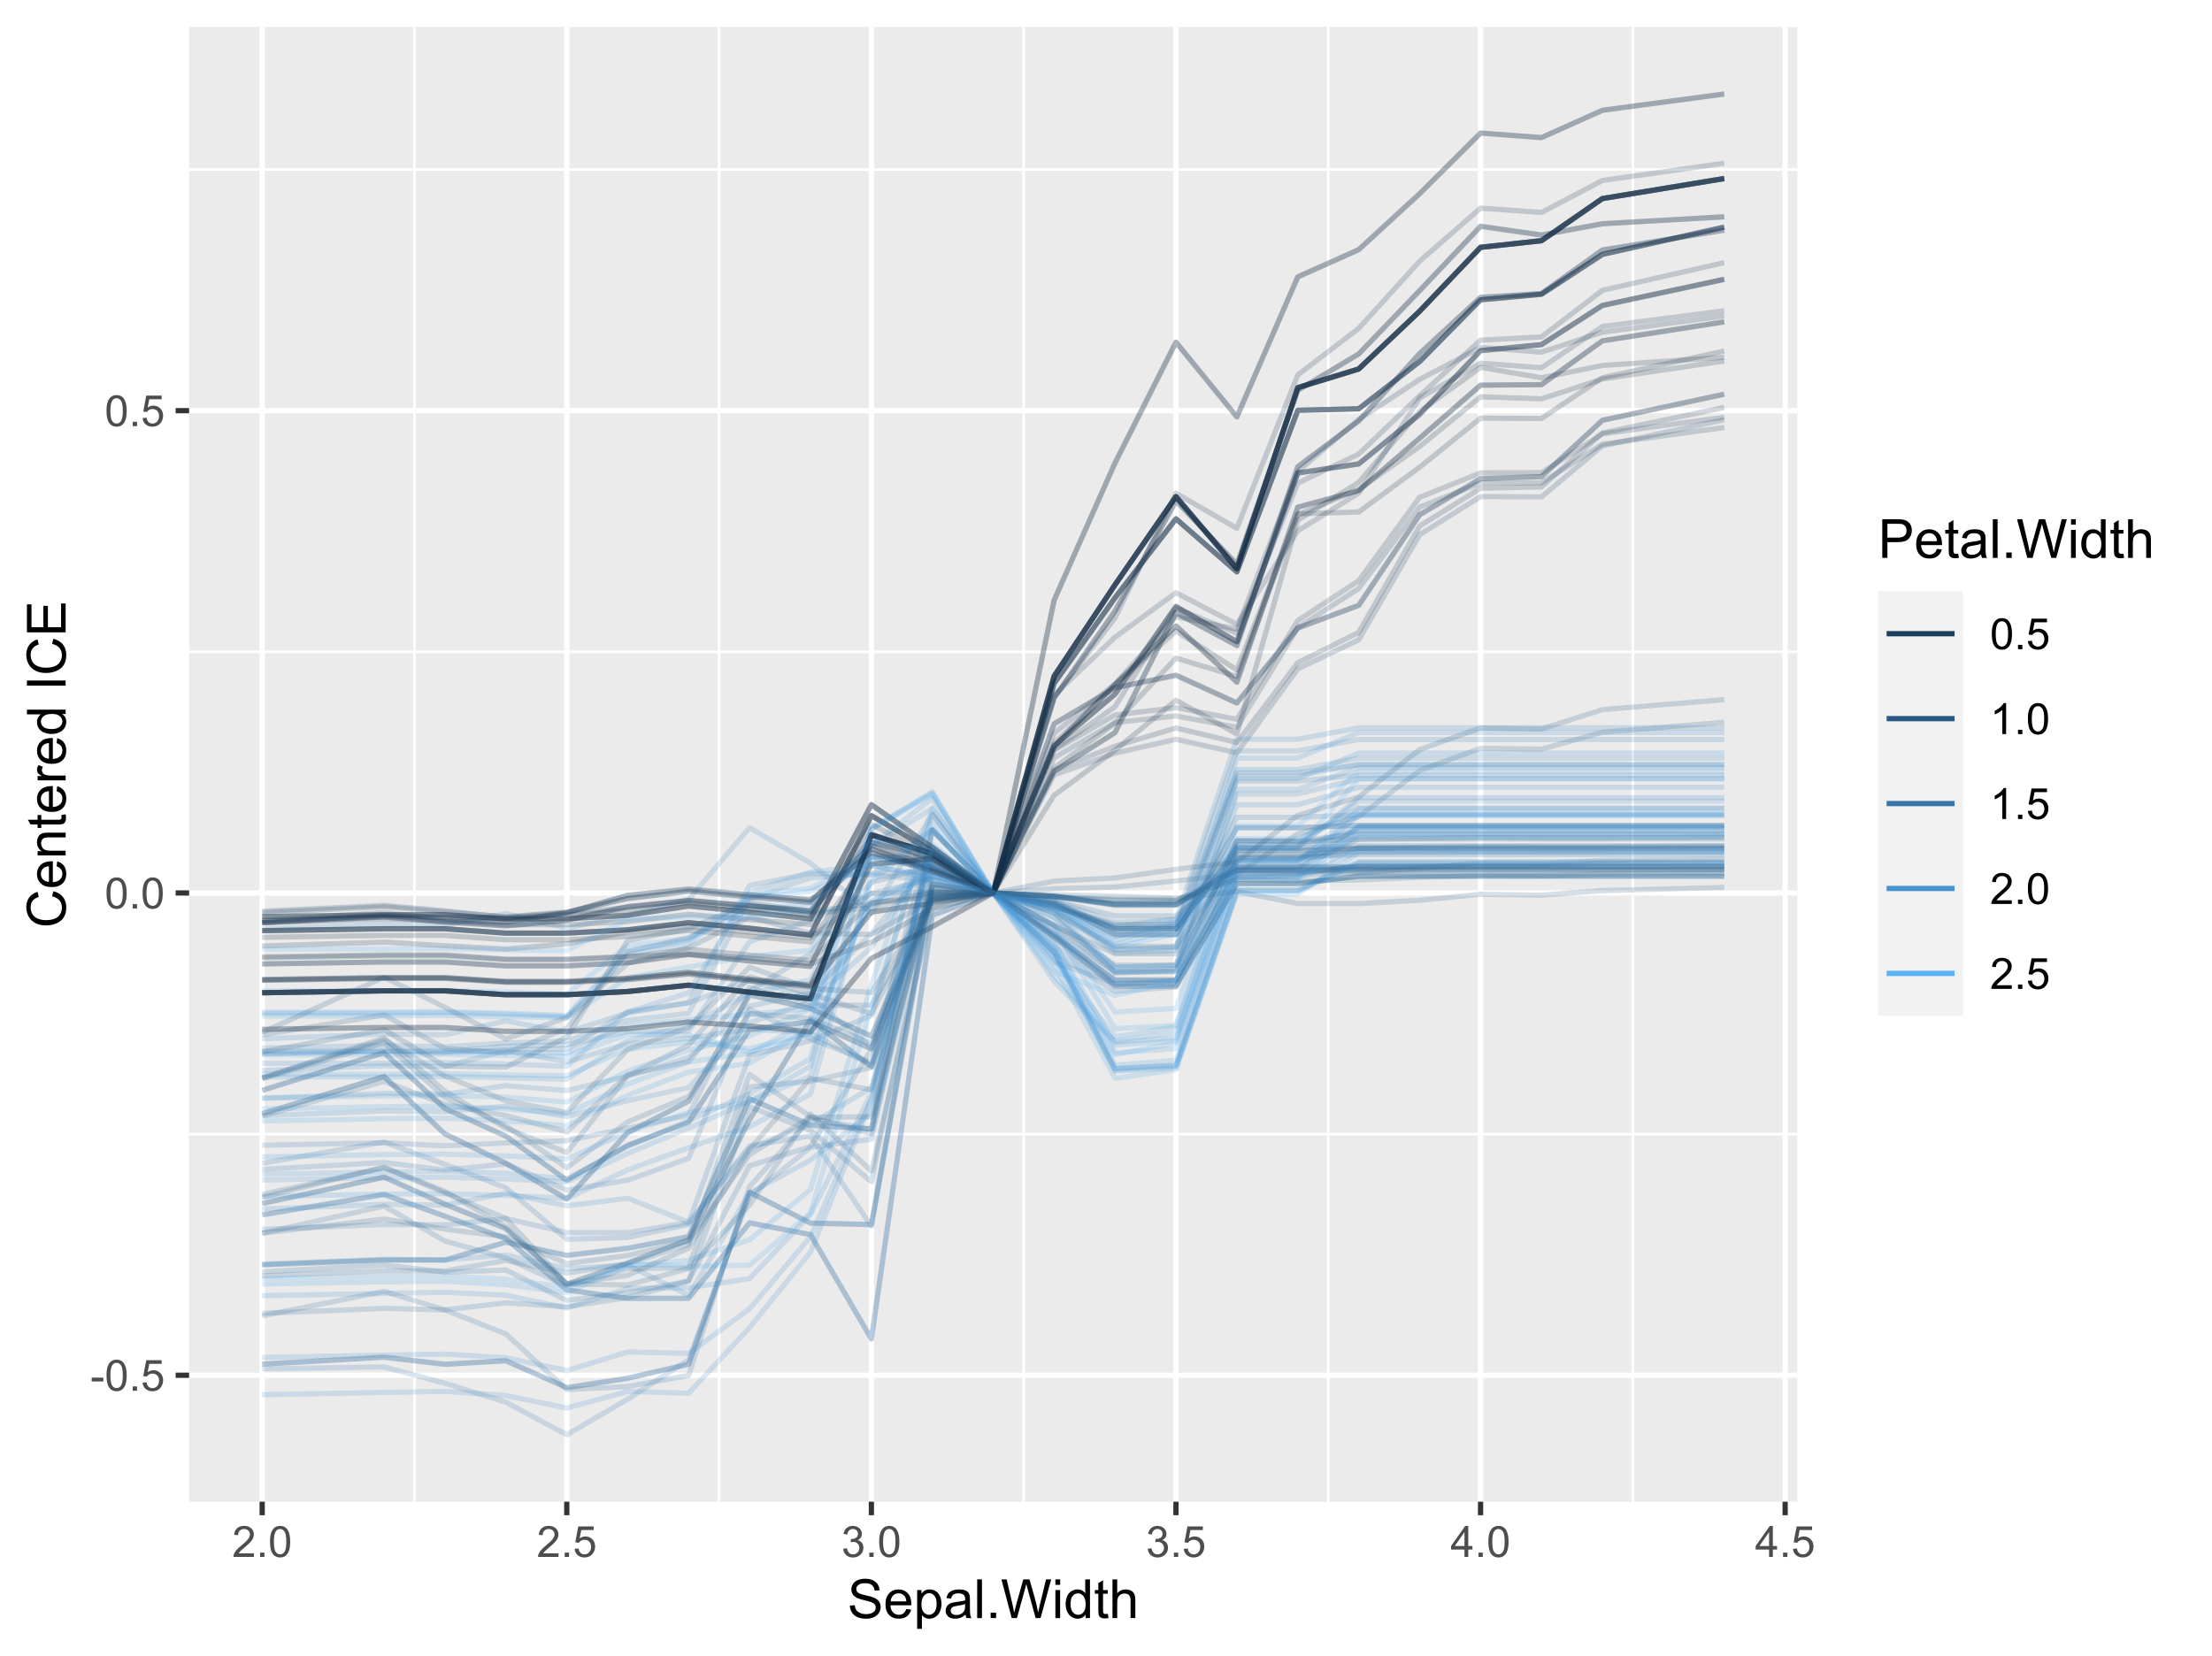 <?xml version="1.0" encoding="UTF-8"?>
<svg xmlns="http://www.w3.org/2000/svg" xmlns:xlink="http://www.w3.org/1999/xlink" width="450pt" height="337pt" viewBox="0 0 450 337" version="1.1">
<defs>
<g>
<symbol overflow="visible" id="glyph0-0">
<path style="stroke:none;" d="M 1.102 0 L 1.102 -5.5 L 5.5 -5.5 L 5.5 0 Z M 1.238 -0.137 L 5.363 -0.137 L 5.363 -5.363 L 1.238 -5.363 Z M 1.238 -0.137 "/>
</symbol>
<symbol overflow="visible" id="glyph0-1">
<path style="stroke:none;" d="M 0.281 -1.891 L 0.281 -2.668 L 2.656 -2.668 L 2.656 -1.891 Z M 0.281 -1.891 "/>
</symbol>
<symbol overflow="visible" id="glyph0-2">
<path style="stroke:none;" d="M 0.367 -3.105 C 0.363 -3.848 0.438 -4.445 0.594 -4.902 C 0.742 -5.355 0.973 -5.707 1.277 -5.953 C 1.578 -6.199 1.957 -6.32 2.418 -6.324 C 2.754 -6.32 3.051 -6.254 3.309 -6.121 C 3.562 -5.984 3.773 -5.789 3.938 -5.531 C 4.102 -5.273 4.23 -4.961 4.328 -4.594 C 4.422 -4.227 4.469 -3.73 4.473 -3.105 C 4.469 -2.367 4.395 -1.77 4.242 -1.316 C 4.09 -0.859 3.863 -0.508 3.562 -0.262 C 3.258 -0.016 2.875 0.105 2.418 0.109 C 1.809 0.105 1.332 -0.109 0.988 -0.547 C 0.57 -1.066 0.363 -1.922 0.367 -3.105 Z M 1.16 -3.105 C 1.16 -2.07 1.281 -1.379 1.523 -1.039 C 1.766 -0.695 2.062 -0.527 2.418 -0.527 C 2.773 -0.527 3.074 -0.699 3.316 -1.043 C 3.559 -1.387 3.68 -2.074 3.68 -3.105 C 3.68 -4.145 3.559 -4.832 3.316 -5.172 C 3.074 -5.512 2.77 -5.684 2.41 -5.684 C 2.051 -5.684 1.77 -5.531 1.559 -5.234 C 1.293 -4.844 1.16 -4.137 1.16 -3.105 Z M 1.16 -3.105 "/>
</symbol>
<symbol overflow="visible" id="glyph0-3">
<path style="stroke:none;" d="M 0.801 0 L 0.801 -0.883 L 1.68 -0.883 L 1.68 0 Z M 0.801 0 "/>
</symbol>
<symbol overflow="visible" id="glyph0-4">
<path style="stroke:none;" d="M 0.367 -1.648 L 1.176 -1.719 C 1.234 -1.32 1.375 -1.023 1.594 -0.824 C 1.812 -0.625 2.078 -0.527 2.391 -0.527 C 2.762 -0.527 3.074 -0.668 3.336 -0.949 C 3.59 -1.23 3.719 -1.602 3.723 -2.066 C 3.719 -2.504 3.594 -2.852 3.348 -3.109 C 3.098 -3.363 2.773 -3.492 2.375 -3.492 C 2.125 -3.492 1.902 -3.434 1.703 -3.32 C 1.5 -3.207 1.344 -3.062 1.23 -2.883 L 0.504 -2.977 L 1.113 -6.215 L 4.246 -6.215 L 4.246 -5.473 L 1.73 -5.473 L 1.391 -3.781 C 1.766 -4.039 2.164 -4.172 2.582 -4.176 C 3.129 -4.172 3.594 -3.98 3.973 -3.605 C 4.352 -3.223 4.539 -2.734 4.543 -2.137 C 4.539 -1.562 4.375 -1.07 4.043 -0.656 C 3.637 -0.148 3.086 0.105 2.391 0.109 C 1.816 0.105 1.348 -0.051 0.984 -0.371 C 0.621 -0.691 0.414 -1.117 0.367 -1.648 Z M 0.367 -1.648 "/>
</symbol>
<symbol overflow="visible" id="glyph0-5">
<path style="stroke:none;" d="M 4.43 -0.742 L 4.43 0 L 0.266 0 C 0.258 -0.188 0.289 -0.367 0.355 -0.539 C 0.461 -0.82 0.629 -1.098 0.863 -1.375 C 1.094 -1.648 1.434 -1.965 1.879 -2.328 C 2.562 -2.887 3.023 -3.332 3.266 -3.664 C 3.5 -3.988 3.621 -4.301 3.625 -4.594 C 3.621 -4.898 3.512 -5.156 3.297 -5.367 C 3.074 -5.578 2.789 -5.684 2.441 -5.684 C 2.066 -5.684 1.77 -5.57 1.547 -5.348 C 1.32 -5.125 1.207 -4.816 1.207 -4.422 L 0.414 -4.504 C 0.465 -5.094 0.668 -5.543 1.027 -5.855 C 1.379 -6.164 1.855 -6.32 2.457 -6.324 C 3.059 -6.32 3.539 -6.152 3.891 -5.82 C 4.242 -5.484 4.418 -5.07 4.422 -4.578 C 4.418 -4.32 4.367 -4.074 4.266 -3.832 C 4.164 -3.59 3.992 -3.332 3.754 -3.062 C 3.512 -2.793 3.113 -2.426 2.562 -1.957 C 2.094 -1.566 1.797 -1.301 1.664 -1.16 C 1.531 -1.02 1.422 -0.879 1.34 -0.742 Z M 4.43 -0.742 "/>
</symbol>
<symbol overflow="visible" id="glyph0-6">
<path style="stroke:none;" d="M 0.371 -1.664 L 1.145 -1.766 C 1.23 -1.324 1.383 -1.008 1.598 -0.816 C 1.809 -0.621 2.066 -0.527 2.375 -0.527 C 2.734 -0.527 3.043 -0.652 3.297 -0.906 C 3.547 -1.156 3.672 -1.469 3.676 -1.844 C 3.672 -2.195 3.555 -2.488 3.324 -2.719 C 3.09 -2.949 2.797 -3.062 2.441 -3.066 C 2.293 -3.062 2.109 -3.035 1.895 -2.98 L 1.98 -3.66 C 2.031 -3.652 2.07 -3.648 2.105 -3.652 C 2.434 -3.648 2.73 -3.734 2.996 -3.91 C 3.254 -4.078 3.387 -4.344 3.391 -4.703 C 3.387 -4.984 3.289 -5.219 3.102 -5.406 C 2.906 -5.59 2.66 -5.684 2.359 -5.688 C 2.055 -5.684 1.805 -5.59 1.605 -5.402 C 1.402 -5.215 1.273 -4.93 1.219 -4.555 L 0.445 -4.691 C 0.539 -5.207 0.754 -5.609 1.09 -5.895 C 1.426 -6.18 1.844 -6.32 2.344 -6.324 C 2.688 -6.32 3.004 -6.246 3.293 -6.102 C 3.582 -5.953 3.801 -5.754 3.953 -5.5 C 4.105 -5.242 4.184 -4.973 4.184 -4.688 C 4.184 -4.414 4.109 -4.164 3.965 -3.945 C 3.816 -3.719 3.602 -3.543 3.316 -3.41 C 3.688 -3.324 3.977 -3.145 4.184 -2.875 C 4.391 -2.602 4.492 -2.262 4.496 -1.859 C 4.492 -1.305 4.293 -0.84 3.895 -0.461 C 3.492 -0.078 2.984 0.109 2.371 0.113 C 1.816 0.109 1.355 -0.051 0.992 -0.379 C 0.625 -0.707 0.418 -1.137 0.371 -1.664 Z M 0.371 -1.664 "/>
</symbol>
<symbol overflow="visible" id="glyph0-7">
<path style="stroke:none;" d="M 2.844 0 L 2.844 -1.508 L 0.113 -1.508 L 0.113 -2.219 L 2.988 -6.301 L 3.617 -6.301 L 3.617 -2.219 L 4.469 -2.219 L 4.469 -1.508 L 3.617 -1.508 L 3.617 0 Z M 2.844 -2.219 L 2.844 -5.059 L 0.871 -2.219 Z M 2.844 -2.219 "/>
</symbol>
<symbol overflow="visible" id="glyph0-8">
<path style="stroke:none;" d="M 3.277 0 L 2.504 0 L 2.504 -4.93 C 2.316 -4.75 2.074 -4.574 1.773 -4.395 C 1.469 -4.215 1.195 -4.082 0.957 -3.996 L 0.957 -4.742 C 1.387 -4.941 1.766 -5.188 2.09 -5.48 C 2.414 -5.77 2.645 -6.051 2.781 -6.324 L 3.277 -6.324 Z M 3.277 0 "/>
</symbol>
<symbol overflow="visible" id="glyph1-0">
<path style="stroke:none;" d="M 1.375 0 L 1.375 -6.875 L 6.875 -6.875 L 6.875 0 Z M 1.547 -0.172 L 6.703 -0.172 L 6.703 -6.703 L 1.547 -6.703 Z M 1.547 -0.172 "/>
</symbol>
<symbol overflow="visible" id="glyph1-1">
<path style="stroke:none;" d="M 0.492 -2.531 L 1.477 -2.617 C 1.523 -2.219 1.629 -1.895 1.801 -1.645 C 1.969 -1.391 2.234 -1.188 2.594 -1.031 C 2.949 -0.875 3.352 -0.797 3.805 -0.801 C 4.195 -0.797 4.547 -0.855 4.855 -0.977 C 5.156 -1.094 5.383 -1.258 5.535 -1.465 C 5.68 -1.668 5.754 -1.891 5.758 -2.137 C 5.754 -2.383 5.684 -2.598 5.543 -2.785 C 5.398 -2.965 5.16 -3.121 4.836 -3.25 C 4.617 -3.332 4.148 -3.461 3.43 -3.633 C 2.703 -3.805 2.199 -3.969 1.914 -4.125 C 1.535 -4.32 1.254 -4.562 1.07 -4.859 C 0.887 -5.148 0.797 -5.477 0.797 -5.84 C 0.797 -6.234 0.906 -6.605 1.133 -6.953 C 1.355 -7.297 1.688 -7.559 2.121 -7.738 C 2.555 -7.914 3.035 -8.004 3.566 -8.008 C 4.148 -8.004 4.664 -7.91 5.109 -7.727 C 5.555 -7.535 5.898 -7.258 6.141 -6.895 C 6.379 -6.527 6.508 -6.113 6.527 -5.656 L 5.527 -5.582 C 5.469 -6.078 5.289 -6.453 4.98 -6.707 C 4.668 -6.961 4.211 -7.09 3.609 -7.09 C 2.977 -7.09 2.516 -6.973 2.23 -6.742 C 1.941 -6.512 1.797 -6.234 1.801 -5.906 C 1.797 -5.625 1.898 -5.391 2.105 -5.211 C 2.301 -5.023 2.824 -4.836 3.676 -4.648 C 4.52 -4.453 5.102 -4.289 5.418 -4.148 C 5.875 -3.934 6.215 -3.664 6.434 -3.344 C 6.652 -3.02 6.762 -2.645 6.762 -2.223 C 6.762 -1.801 6.641 -1.406 6.402 -1.039 C 6.16 -0.664 5.816 -0.379 5.367 -0.176 C 4.918 0.027 4.41 0.129 3.852 0.133 C 3.133 0.129 2.535 0.027 2.059 -0.176 C 1.574 -0.383 1.199 -0.695 0.926 -1.113 C 0.652 -1.531 0.508 -2.004 0.492 -2.531 Z M 0.492 -2.531 "/>
</symbol>
<symbol overflow="visible" id="glyph1-2">
<path style="stroke:none;" d="M 4.629 -1.836 L 5.629 -1.715 C 5.469 -1.125 5.176 -0.672 4.75 -0.352 C 4.324 -0.031 3.781 0.129 3.121 0.129 C 2.281 0.129 1.617 -0.125 1.133 -0.641 C 0.641 -1.152 0.398 -1.875 0.402 -2.805 C 0.398 -3.762 0.645 -4.504 1.145 -5.035 C 1.637 -5.562 2.277 -5.828 3.066 -5.832 C 3.824 -5.828 4.449 -5.57 4.934 -5.051 C 5.418 -4.531 5.66 -3.801 5.66 -2.863 C 5.66 -2.805 5.656 -2.719 5.656 -2.605 L 1.402 -2.605 C 1.434 -1.977 1.613 -1.496 1.934 -1.164 C 2.25 -0.828 2.645 -0.66 3.125 -0.664 C 3.477 -0.66 3.781 -0.754 4.031 -0.945 C 4.281 -1.129 4.48 -1.426 4.629 -1.836 Z M 1.457 -3.398 L 4.641 -3.398 C 4.598 -3.879 4.473 -4.238 4.273 -4.48 C 3.961 -4.852 3.562 -5.039 3.078 -5.039 C 2.629 -5.039 2.258 -4.891 1.957 -4.594 C 1.652 -4.297 1.484 -3.898 1.457 -3.398 Z M 1.457 -3.398 "/>
</symbol>
<symbol overflow="visible" id="glyph1-3">
<path style="stroke:none;" d="M 0.727 2.188 L 0.727 -5.703 L 1.605 -5.703 L 1.605 -4.961 C 1.812 -5.25 2.047 -5.469 2.309 -5.613 C 2.57 -5.758 2.887 -5.828 3.262 -5.832 C 3.746 -5.828 4.176 -5.703 4.551 -5.457 C 4.922 -5.203 5.203 -4.852 5.391 -4.395 C 5.578 -3.938 5.672 -3.438 5.676 -2.895 C 5.672 -2.309 5.566 -1.781 5.359 -1.316 C 5.148 -0.848 4.844 -0.488 4.449 -0.242 C 4.047 0.008 3.629 0.129 3.191 0.129 C 2.867 0.129 2.578 0.062 2.32 -0.074 C 2.062 -0.211 1.852 -0.383 1.691 -0.59 L 1.691 2.188 Z M 1.602 -2.82 C 1.598 -2.082 1.746 -1.539 2.047 -1.191 C 2.34 -0.836 2.699 -0.66 3.125 -0.664 C 3.551 -0.66 3.918 -0.844 4.227 -1.211 C 4.531 -1.574 4.688 -2.137 4.688 -2.898 C 4.688 -3.625 4.535 -4.168 4.238 -4.531 C 3.938 -4.891 3.582 -5.074 3.168 -5.074 C 2.754 -5.074 2.391 -4.879 2.074 -4.496 C 1.758 -4.109 1.598 -3.551 1.602 -2.82 Z M 1.602 -2.82 "/>
</symbol>
<symbol overflow="visible" id="glyph1-4">
<path style="stroke:none;" d="M 4.445 -0.703 C 4.086 -0.398 3.742 -0.184 3.414 -0.059 C 3.082 0.066 2.727 0.129 2.348 0.129 C 1.719 0.129 1.238 -0.023 0.902 -0.328 C 0.566 -0.633 0.398 -1.023 0.398 -1.504 C 0.398 -1.781 0.461 -2.035 0.586 -2.27 C 0.711 -2.496 0.875 -2.684 1.086 -2.824 C 1.289 -2.965 1.523 -3.07 1.781 -3.141 C 1.969 -3.191 2.254 -3.238 2.641 -3.289 C 3.418 -3.375 3.992 -3.488 4.367 -3.621 C 4.367 -3.754 4.371 -3.836 4.371 -3.871 C 4.371 -4.266 4.277 -4.543 4.098 -4.703 C 3.848 -4.918 3.48 -5.027 2.996 -5.031 C 2.539 -5.027 2.203 -4.949 1.988 -4.793 C 1.77 -4.633 1.609 -4.352 1.508 -3.949 L 0.562 -4.078 C 0.648 -4.48 0.789 -4.805 0.988 -5.055 C 1.184 -5.301 1.469 -5.492 1.844 -5.629 C 2.215 -5.762 2.645 -5.828 3.137 -5.832 C 3.621 -5.828 4.02 -5.773 4.324 -5.66 C 4.629 -5.543 4.852 -5.398 4.996 -5.227 C 5.137 -5.055 5.238 -4.836 5.297 -4.57 C 5.328 -4.406 5.344 -4.109 5.344 -3.68 L 5.344 -2.391 C 5.344 -1.492 5.363 -0.922 5.406 -0.684 C 5.445 -0.445 5.527 -0.219 5.648 0 L 4.641 0 C 4.539 -0.199 4.473 -0.434 4.445 -0.703 Z M 4.367 -2.863 C 4.012 -2.719 3.488 -2.598 2.789 -2.496 C 2.391 -2.438 2.105 -2.371 1.941 -2.301 C 1.773 -2.227 1.648 -2.121 1.562 -1.988 C 1.473 -1.848 1.43 -1.695 1.43 -1.531 C 1.43 -1.27 1.527 -1.055 1.723 -0.887 C 1.918 -0.711 2.203 -0.625 2.578 -0.629 C 2.949 -0.625 3.277 -0.707 3.57 -0.871 C 3.859 -1.031 4.074 -1.254 4.211 -1.543 C 4.312 -1.754 4.363 -2.078 4.367 -2.508 Z M 4.367 -2.863 "/>
</symbol>
<symbol overflow="visible" id="glyph1-5">
<path style="stroke:none;" d="M 0.703 0 L 0.703 -7.875 L 1.672 -7.875 L 1.672 0 Z M 0.703 0 "/>
</symbol>
<symbol overflow="visible" id="glyph1-6">
<path style="stroke:none;" d="M 1 0 L 1 -1.102 L 2.102 -1.102 L 2.102 0 Z M 1 0 "/>
</symbol>
<symbol overflow="visible" id="glyph1-7">
<path style="stroke:none;" d="M 2.223 0 L 0.133 -7.875 L 1.203 -7.875 L 2.402 -2.711 C 2.527 -2.168 2.637 -1.633 2.734 -1.102 C 2.934 -1.941 3.051 -2.426 3.09 -2.555 L 4.586 -7.875 L 5.844 -7.875 L 6.973 -3.891 C 7.254 -2.898 7.457 -1.969 7.586 -1.102 C 7.684 -1.598 7.812 -2.168 7.977 -2.812 L 9.211 -7.875 L 10.258 -7.875 L 8.102 0 L 7.094 0 L 5.438 -6 C 5.297 -6.5 5.211 -6.805 5.188 -6.922 C 5.102 -6.559 5.027 -6.254 4.957 -6 L 3.289 0 Z M 2.223 0 "/>
</symbol>
<symbol overflow="visible" id="glyph1-8">
<path style="stroke:none;" d="M 0.73 -6.762 L 0.73 -7.875 L 1.695 -7.875 L 1.695 -6.762 Z M 0.73 0 L 0.73 -5.703 L 1.695 -5.703 L 1.695 0 Z M 0.73 0 "/>
</symbol>
<symbol overflow="visible" id="glyph1-9">
<path style="stroke:none;" d="M 4.426 0 L 4.426 -0.719 C 4.059 -0.152 3.527 0.129 2.832 0.129 C 2.371 0.129 1.953 0.004 1.574 -0.246 C 1.191 -0.496 0.895 -0.844 0.688 -1.297 C 0.477 -1.742 0.375 -2.262 0.375 -2.848 C 0.375 -3.414 0.469 -3.93 0.66 -4.395 C 0.848 -4.859 1.133 -5.215 1.516 -5.461 C 1.895 -5.707 2.32 -5.828 2.789 -5.832 C 3.133 -5.828 3.438 -5.758 3.707 -5.613 C 3.973 -5.469 4.191 -5.277 4.359 -5.047 L 4.359 -7.875 L 5.324 -7.875 L 5.324 0 Z M 1.371 -2.848 C 1.371 -2.113 1.523 -1.566 1.832 -1.207 C 2.137 -0.844 2.5 -0.66 2.922 -0.664 C 3.34 -0.66 3.699 -0.836 3.996 -1.184 C 4.293 -1.527 4.441 -2.055 4.441 -2.766 C 4.441 -3.547 4.289 -4.117 3.988 -4.484 C 3.688 -4.844 3.316 -5.027 2.879 -5.031 C 2.445 -5.027 2.086 -4.852 1.801 -4.504 C 1.512 -4.152 1.371 -3.602 1.371 -2.848 Z M 1.371 -2.848 "/>
</symbol>
<symbol overflow="visible" id="glyph1-10">
<path style="stroke:none;" d="M 2.836 -0.863 L 2.977 -0.012 C 2.703 0.043 2.457 0.07 2.246 0.074 C 1.891 0.07 1.621 0.02 1.43 -0.09 C 1.234 -0.199 1.098 -0.348 1.02 -0.527 C 0.941 -0.707 0.902 -1.086 0.902 -1.672 L 0.902 -4.953 L 0.195 -4.953 L 0.195 -5.703 L 0.902 -5.703 L 0.902 -7.117 L 1.863 -7.695 L 1.863 -5.703 L 2.836 -5.703 L 2.836 -4.953 L 1.863 -4.953 L 1.863 -1.617 C 1.863 -1.34 1.879 -1.16 1.914 -1.086 C 1.945 -1.004 2 -0.941 2.078 -0.898 C 2.152 -0.848 2.262 -0.824 2.41 -0.828 C 2.516 -0.824 2.66 -0.836 2.836 -0.863 Z M 2.836 -0.863 "/>
</symbol>
<symbol overflow="visible" id="glyph1-11">
<path style="stroke:none;" d="M 0.727 0 L 0.727 -7.875 L 1.691 -7.875 L 1.691 -5.047 C 2.141 -5.566 2.711 -5.828 3.398 -5.832 C 3.82 -5.828 4.188 -5.746 4.5 -5.582 C 4.812 -5.414 5.035 -5.184 5.168 -4.891 C 5.301 -4.598 5.367 -4.172 5.371 -3.613 L 5.371 0 L 4.406 0 L 4.406 -3.613 C 4.406 -4.094 4.301 -4.445 4.09 -4.668 C 3.879 -4.887 3.582 -4.996 3.203 -5 C 2.914 -4.996 2.645 -4.922 2.395 -4.777 C 2.141 -4.625 1.961 -4.426 1.852 -4.172 C 1.742 -3.918 1.688 -3.566 1.691 -3.121 L 1.691 0 Z M 0.727 0 "/>
</symbol>
<symbol overflow="visible" id="glyph1-12">
<path style="stroke:none;" d="M 0.848 0 L 0.848 -7.875 L 3.82 -7.875 C 4.34 -7.875 4.738 -7.848 5.016 -7.797 C 5.402 -7.73 5.727 -7.609 5.988 -7.43 C 6.25 -7.25 6.461 -6.996 6.621 -6.672 C 6.777 -6.344 6.855 -5.984 6.859 -5.598 C 6.855 -4.926 6.641 -4.359 6.219 -3.898 C 5.789 -3.43 5.02 -3.199 3.91 -3.203 L 1.891 -3.203 L 1.891 0 Z M 1.891 -4.129 L 3.926 -4.129 C 4.598 -4.125 5.074 -4.25 5.359 -4.504 C 5.641 -4.754 5.781 -5.105 5.785 -5.562 C 5.781 -5.891 5.699 -6.176 5.535 -6.41 C 5.367 -6.645 5.148 -6.797 4.875 -6.875 C 4.699 -6.918 4.375 -6.941 3.906 -6.945 L 1.891 -6.945 Z M 1.891 -4.129 "/>
</symbol>
<symbol overflow="visible" id="glyph2-0">
<path style="stroke:none;" d="M 0 -1.375 L -6.875 -1.375 L -6.875 -6.875 L 0 -6.875 Z M -0.172 -1.547 L -0.172 -6.703 L -6.703 -6.703 L -6.703 -1.547 Z M -0.172 -1.547 "/>
</symbol>
<symbol overflow="visible" id="glyph2-1">
<path style="stroke:none;" d="M -2.762 -6.469 L -2.496 -7.508 C -1.641 -7.285 -0.988 -6.895 -0.539 -6.328 C -0.094 -5.758 0.129 -5.062 0.133 -4.25 C 0.129 -3.398 -0.039 -2.707 -0.383 -2.176 C -0.727 -1.641 -1.227 -1.238 -1.883 -0.961 C -2.535 -0.684 -3.242 -0.543 -3.996 -0.547 C -4.816 -0.543 -5.531 -0.699 -6.141 -1.016 C -6.75 -1.328 -7.211 -1.777 -7.531 -2.355 C -7.844 -2.934 -8.004 -3.57 -8.008 -4.266 C -8.004 -5.051 -7.805 -5.711 -7.406 -6.25 C -7.004 -6.785 -6.438 -7.16 -5.715 -7.375 L -5.473 -6.348 C -6.043 -6.16 -6.457 -5.895 -6.723 -5.551 C -6.98 -5.199 -7.113 -4.766 -7.117 -4.242 C -7.113 -3.637 -6.969 -3.129 -6.68 -2.727 C -6.391 -2.316 -6 -2.031 -5.512 -1.867 C -5.023 -1.699 -4.52 -1.617 -4 -1.621 C -3.328 -1.617 -2.742 -1.715 -2.246 -1.914 C -1.746 -2.105 -1.375 -2.41 -1.129 -2.824 C -0.879 -3.234 -0.754 -3.68 -0.758 -4.164 C -0.754 -4.746 -0.922 -5.238 -1.262 -5.645 C -1.594 -6.043 -2.094 -6.32 -2.762 -6.469 Z M -2.762 -6.469 "/>
</symbol>
<symbol overflow="visible" id="glyph2-2">
<path style="stroke:none;" d="M -1.836 -4.629 L -1.715 -5.629 C -1.125 -5.469 -0.672 -5.176 -0.352 -4.75 C -0.031 -4.324 0.129 -3.781 0.129 -3.121 C 0.129 -2.281 -0.125 -1.617 -0.641 -1.133 C -1.152 -0.641 -1.875 -0.398 -2.805 -0.402 C -3.762 -0.398 -4.504 -0.645 -5.035 -1.145 C -5.562 -1.637 -5.828 -2.277 -5.832 -3.066 C -5.828 -3.824 -5.57 -4.449 -5.051 -4.934 C -4.531 -5.418 -3.801 -5.66 -2.863 -5.66 C -2.805 -5.66 -2.719 -5.656 -2.605 -5.656 L -2.605 -1.402 C -1.977 -1.434 -1.496 -1.613 -1.164 -1.934 C -0.828 -2.25 -0.66 -2.645 -0.664 -3.125 C -0.66 -3.477 -0.754 -3.781 -0.941 -4.031 C -1.125 -4.281 -1.422 -4.48 -1.836 -4.629 Z M -3.398 -1.457 L -3.398 -4.641 C -3.879 -4.598 -4.238 -4.473 -4.48 -4.273 C -4.852 -3.961 -5.039 -3.562 -5.039 -3.078 C -5.039 -2.629 -4.891 -2.258 -4.594 -1.957 C -4.297 -1.652 -3.898 -1.484 -3.398 -1.457 Z M -3.398 -1.457 "/>
</symbol>
<symbol overflow="visible" id="glyph2-3">
<path style="stroke:none;" d="M 0 -0.727 L -5.703 -0.727 L -5.703 -1.594 L -4.895 -1.594 C -5.516 -2.012 -5.828 -2.617 -5.832 -3.41 C -5.828 -3.754 -5.766 -4.066 -5.645 -4.355 C -5.52 -4.641 -5.359 -4.859 -5.16 -5.004 C -4.957 -5.145 -4.719 -5.242 -4.445 -5.305 C -4.266 -5.336 -3.953 -5.355 -3.508 -5.359 L 0 -5.359 L 0 -4.395 L -3.469 -4.395 C -3.863 -4.395 -4.156 -4.355 -4.352 -4.281 C -4.543 -4.203 -4.699 -4.07 -4.82 -3.879 C -4.934 -3.688 -4.992 -3.461 -4.996 -3.207 C -4.992 -2.793 -4.859 -2.438 -4.602 -2.141 C -4.336 -1.836 -3.844 -1.688 -3.117 -1.691 L 0 -1.691 Z M 0 -0.727 "/>
</symbol>
<symbol overflow="visible" id="glyph2-4">
<path style="stroke:none;" d="M -0.863 -2.836 L -0.012 -2.977 C 0.043 -2.703 0.07 -2.457 0.074 -2.246 C 0.07 -1.891 0.02 -1.621 -0.09 -1.43 C -0.199 -1.234 -0.348 -1.098 -0.527 -1.02 C -0.707 -0.941 -1.086 -0.902 -1.672 -0.902 L -4.953 -0.902 L -4.953 -0.195 L -5.703 -0.195 L -5.703 -0.902 L -7.117 -0.902 L -7.695 -1.863 L -5.703 -1.863 L -5.703 -2.836 L -4.953 -2.836 L -4.953 -1.863 L -1.617 -1.863 C -1.34 -1.863 -1.16 -1.879 -1.082 -1.914 C -1 -1.945 -0.938 -2 -0.895 -2.078 C -0.848 -2.152 -0.824 -2.262 -0.828 -2.41 C -0.824 -2.516 -0.836 -2.66 -0.863 -2.836 Z M -0.863 -2.836 "/>
</symbol>
<symbol overflow="visible" id="glyph2-5">
<path style="stroke:none;" d="M 0 -0.715 L -5.703 -0.715 L -5.703 -1.586 L -4.84 -1.586 C -5.242 -1.805 -5.508 -2.008 -5.637 -2.199 C -5.766 -2.383 -5.828 -2.59 -5.832 -2.82 C -5.828 -3.141 -5.727 -3.473 -5.523 -3.812 L -4.625 -3.48 C -4.762 -3.242 -4.832 -3.004 -4.836 -2.773 C -4.832 -2.555 -4.77 -2.363 -4.645 -2.199 C -4.516 -2.027 -4.34 -1.91 -4.113 -1.844 C -3.77 -1.73 -3.391 -1.676 -2.984 -1.68 L 0 -1.68 Z M 0 -0.715 "/>
</symbol>
<symbol overflow="visible" id="glyph2-6">
<path style="stroke:none;" d="M 0 -4.426 L -0.719 -4.426 C -0.152 -4.059 0.129 -3.527 0.129 -2.832 C 0.129 -2.371 0.004 -1.953 -0.246 -1.574 C -0.496 -1.191 -0.844 -0.895 -1.297 -0.688 C -1.742 -0.477 -2.262 -0.375 -2.848 -0.375 C -3.414 -0.375 -3.93 -0.469 -4.395 -0.66 C -4.859 -0.848 -5.215 -1.133 -5.461 -1.516 C -5.707 -1.895 -5.828 -2.32 -5.832 -2.789 C -5.828 -3.133 -5.758 -3.438 -5.613 -3.707 C -5.469 -3.973 -5.277 -4.191 -5.047 -4.359 L -7.875 -4.363 L -7.875 -5.324 L 0 -5.324 Z M -2.848 -1.371 C -2.113 -1.371 -1.566 -1.523 -1.207 -1.832 C -0.844 -2.137 -0.66 -2.5 -0.664 -2.922 C -0.66 -3.34 -0.836 -3.699 -1.184 -3.996 C -1.527 -4.293 -2.055 -4.441 -2.766 -4.441 C -3.547 -4.441 -4.117 -4.289 -4.484 -3.988 C -4.844 -3.688 -5.027 -3.316 -5.031 -2.879 C -5.027 -2.445 -4.852 -2.086 -4.504 -1.801 C -4.152 -1.512 -3.602 -1.371 -2.848 -1.371 Z M -2.848 -1.371 "/>
</symbol>
<symbol overflow="visible" id="glyph2-7">
<path style="stroke:none;" d=""/>
</symbol>
<symbol overflow="visible" id="glyph2-8">
<path style="stroke:none;" d="M 0 -1.027 L -7.875 -1.027 L -7.875 -2.066 L 0 -2.066 Z M 0 -1.027 "/>
</symbol>
<symbol overflow="visible" id="glyph2-9">
<path style="stroke:none;" d="M 0 -0.871 L -7.875 -0.871 L -7.875 -6.562 L -6.945 -6.562 L -6.945 -1.914 L -4.531 -1.914 L -4.531 -6.27 L -3.609 -6.27 L -3.609 -1.914 L -0.93 -1.914 L -0.93 -6.746 L 0 -6.746 Z M 0 -0.871 "/>
</symbol>
</g>
<clipPath id="clip1">
  <path d="M 38.469 5.48 L 365.645 5.48 L 365.645 305.574 L 38.469 305.574 Z M 38.469 5.48 "/>
</clipPath>
<clipPath id="clip2">
  <path d="M 38.469 230 L 365.645 230 L 365.645 232 L 38.469 232 Z M 38.469 230 "/>
</clipPath>
<clipPath id="clip3">
  <path d="M 38.469 132 L 365.645 132 L 365.645 133 L 38.469 133 Z M 38.469 132 "/>
</clipPath>
<clipPath id="clip4">
  <path d="M 38.469 34 L 365.645 34 L 365.645 35 L 38.469 35 Z M 38.469 34 "/>
</clipPath>
<clipPath id="clip5">
  <path d="M 84 5.48 L 85 5.48 L 85 305.574 L 84 305.574 Z M 84 5.48 "/>
</clipPath>
<clipPath id="clip6">
  <path d="M 146 5.48 L 147 5.48 L 147 305.574 L 146 305.574 Z M 146 5.48 "/>
</clipPath>
<clipPath id="clip7">
  <path d="M 207 5.48 L 209 5.48 L 209 305.574 L 207 305.574 Z M 207 5.48 "/>
</clipPath>
<clipPath id="clip8">
  <path d="M 269 5.48 L 271 5.48 L 271 305.574 L 269 305.574 Z M 269 5.48 "/>
</clipPath>
<clipPath id="clip9">
  <path d="M 331 5.48 L 333 5.48 L 333 305.574 L 331 305.574 Z M 331 5.48 "/>
</clipPath>
<clipPath id="clip10">
  <path d="M 38.469 279 L 365.645 279 L 365.645 281 L 38.469 281 Z M 38.469 279 "/>
</clipPath>
<clipPath id="clip11">
  <path d="M 38.469 181 L 365.645 181 L 365.645 183 L 38.469 183 Z M 38.469 181 "/>
</clipPath>
<clipPath id="clip12">
  <path d="M 38.469 83 L 365.645 83 L 365.645 85 L 38.469 85 Z M 38.469 83 "/>
</clipPath>
<clipPath id="clip13">
  <path d="M 52 5.48 L 54 5.48 L 54 305.574 L 52 305.574 Z M 52 5.48 "/>
</clipPath>
<clipPath id="clip14">
  <path d="M 114 5.48 L 116 5.48 L 116 305.574 L 114 305.574 Z M 114 5.48 "/>
</clipPath>
<clipPath id="clip15">
  <path d="M 176 5.48 L 178 5.48 L 178 305.574 L 176 305.574 Z M 176 5.48 "/>
</clipPath>
<clipPath id="clip16">
  <path d="M 238 5.48 L 240 5.48 L 240 305.574 L 238 305.574 Z M 238 5.48 "/>
</clipPath>
<clipPath id="clip17">
  <path d="M 300 5.48 L 302 5.48 L 302 305.574 L 300 305.574 Z M 300 5.48 "/>
</clipPath>
<clipPath id="clip18">
  <path d="M 362 5.48 L 364 5.48 L 364 305.574 L 362 305.574 Z M 362 5.48 "/>
</clipPath>
</defs>
<g id="surface6">
<rect x="0" y="0" width="450" height="337" style="fill:rgb(100%,100%,100%);fill-opacity:1;stroke:none;"/>
<rect x="0" y="0" width="450" height="337" style="fill:rgb(100%,100%,100%);fill-opacity:1;stroke:none;"/>
<path style="fill:none;stroke-width:1.067;stroke-linecap:round;stroke-linejoin:round;stroke:rgb(100%,100%,100%);stroke-opacity:1;stroke-miterlimit:10;" d="M 0 337 L 450 337 L 450 0 L 0 0 Z M 0 337 "/>
<g clip-path="url(#clip1)" clip-rule="nonzero">
<path style=" stroke:none;fill-rule:nonzero;fill:rgb(92.157%,92.157%,92.157%);fill-opacity:1;" d="M 38.469 305.574 L 365.645 305.574 L 365.645 5.48 L 38.469 5.48 Z M 38.469 305.574 "/>
</g>
<g clip-path="url(#clip2)" clip-rule="nonzero">
<path style="fill:none;stroke-width:0.533;stroke-linecap:butt;stroke-linejoin:round;stroke:rgb(100%,100%,100%);stroke-opacity:1;stroke-miterlimit:10;" d="M 38.469 230.77 L 365.641 230.77 "/>
</g>
<g clip-path="url(#clip3)" clip-rule="nonzero">
<path style="fill:none;stroke-width:0.533;stroke-linecap:butt;stroke-linejoin:round;stroke:rgb(100%,100%,100%);stroke-opacity:1;stroke-miterlimit:10;" d="M 38.469 132.633 L 365.641 132.633 "/>
</g>
<g clip-path="url(#clip4)" clip-rule="nonzero">
<path style="fill:none;stroke-width:0.533;stroke-linecap:butt;stroke-linejoin:round;stroke:rgb(100%,100%,100%);stroke-opacity:1;stroke-miterlimit:10;" d="M 38.469 34.496 L 365.641 34.496 "/>
</g>
<g clip-path="url(#clip5)" clip-rule="nonzero">
<path style="fill:none;stroke-width:0.533;stroke-linecap:butt;stroke-linejoin:round;stroke:rgb(100%,100%,100%);stroke-opacity:1;stroke-miterlimit:10;" d="M 84.32 305.574 L 84.32 5.48 "/>
</g>
<g clip-path="url(#clip6)" clip-rule="nonzero">
<path style="fill:none;stroke-width:0.533;stroke-linecap:butt;stroke-linejoin:round;stroke:rgb(100%,100%,100%);stroke-opacity:1;stroke-miterlimit:10;" d="M 146.285 305.574 L 146.285 5.48 "/>
</g>
<g clip-path="url(#clip7)" clip-rule="nonzero">
<path style="fill:none;stroke-width:0.533;stroke-linecap:butt;stroke-linejoin:round;stroke:rgb(100%,100%,100%);stroke-opacity:1;stroke-miterlimit:10;" d="M 208.25 305.574 L 208.25 5.48 "/>
</g>
<g clip-path="url(#clip8)" clip-rule="nonzero">
<path style="fill:none;stroke-width:0.533;stroke-linecap:butt;stroke-linejoin:round;stroke:rgb(100%,100%,100%);stroke-opacity:1;stroke-miterlimit:10;" d="M 270.215 305.574 L 270.215 5.48 "/>
</g>
<g clip-path="url(#clip9)" clip-rule="nonzero">
<path style="fill:none;stroke-width:0.533;stroke-linecap:butt;stroke-linejoin:round;stroke:rgb(100%,100%,100%);stroke-opacity:1;stroke-miterlimit:10;" d="M 332.18 305.574 L 332.18 5.48 "/>
</g>
<g clip-path="url(#clip10)" clip-rule="nonzero">
<path style="fill:none;stroke-width:1.067;stroke-linecap:butt;stroke-linejoin:round;stroke:rgb(100%,100%,100%);stroke-opacity:1;stroke-miterlimit:10;" d="M 38.469 279.836 L 365.641 279.836 "/>
</g>
<g clip-path="url(#clip11)" clip-rule="nonzero">
<path style="fill:none;stroke-width:1.067;stroke-linecap:butt;stroke-linejoin:round;stroke:rgb(100%,100%,100%);stroke-opacity:1;stroke-miterlimit:10;" d="M 38.469 181.699 L 365.641 181.699 "/>
</g>
<g clip-path="url(#clip12)" clip-rule="nonzero">
<path style="fill:none;stroke-width:1.067;stroke-linecap:butt;stroke-linejoin:round;stroke:rgb(100%,100%,100%);stroke-opacity:1;stroke-miterlimit:10;" d="M 38.469 83.566 L 365.641 83.566 "/>
</g>
<g clip-path="url(#clip13)" clip-rule="nonzero">
<path style="fill:none;stroke-width:1.067;stroke-linecap:butt;stroke-linejoin:round;stroke:rgb(100%,100%,100%);stroke-opacity:1;stroke-miterlimit:10;" d="M 53.34 305.574 L 53.34 5.48 "/>
</g>
<g clip-path="url(#clip14)" clip-rule="nonzero">
<path style="fill:none;stroke-width:1.067;stroke-linecap:butt;stroke-linejoin:round;stroke:rgb(100%,100%,100%);stroke-opacity:1;stroke-miterlimit:10;" d="M 115.305 305.574 L 115.305 5.48 "/>
</g>
<g clip-path="url(#clip15)" clip-rule="nonzero">
<path style="fill:none;stroke-width:1.067;stroke-linecap:butt;stroke-linejoin:round;stroke:rgb(100%,100%,100%);stroke-opacity:1;stroke-miterlimit:10;" d="M 177.27 305.574 L 177.27 5.48 "/>
</g>
<g clip-path="url(#clip16)" clip-rule="nonzero">
<path style="fill:none;stroke-width:1.067;stroke-linecap:butt;stroke-linejoin:round;stroke:rgb(100%,100%,100%);stroke-opacity:1;stroke-miterlimit:10;" d="M 239.234 305.574 L 239.234 5.48 "/>
</g>
<g clip-path="url(#clip17)" clip-rule="nonzero">
<path style="fill:none;stroke-width:1.067;stroke-linecap:butt;stroke-linejoin:round;stroke:rgb(100%,100%,100%);stroke-opacity:1;stroke-miterlimit:10;" d="M 301.199 305.574 L 301.199 5.48 "/>
</g>
<g clip-path="url(#clip18)" clip-rule="nonzero">
<path style="fill:none;stroke-width:1.067;stroke-linecap:butt;stroke-linejoin:round;stroke:rgb(100%,100%,100%);stroke-opacity:1;stroke-miterlimit:10;" d="M 363.164 305.574 L 363.164 5.48 "/>
</g>
<path style="fill:none;stroke-width:1.067;stroke-linecap:butt;stroke-linejoin:round;stroke:rgb(29.02%,60%,83.922%);stroke-opacity:0.2;stroke-miterlimit:10;" d="M 53.34 240.105 L 78.125 239.641 L 90.516 239.539 L 102.91 239.891 L 115.305 240.512 L 127.695 234.695 L 140.09 229.543 L 152.48 224.105 L 164.875 216.984 L 177.27 172.168 L 189.66 164.504 L 202.055 181.699 L 214.445 193.594 L 226.84 217.461 L 239.234 216.824 L 251.625 181.16 L 264.02 181.16 L 276.41 175.484 L 350.77 175.484 "/>
<path style="fill:none;stroke-width:1.067;stroke-linecap:butt;stroke-linejoin:round;stroke:rgb(23.137%,48.235%,68.627%);stroke-opacity:0.2;stroke-miterlimit:10;" d="M 53.34 236.703 L 78.125 232.367 L 90.516 236.906 L 102.91 241.68 L 115.305 252.164 L 127.695 251.797 L 140.09 249.148 L 152.48 233.168 L 164.875 231.133 L 177.27 249.516 L 189.66 181.066 L 202.055 181.699 L 214.445 183.672 L 226.84 190.094 L 239.234 190.094 L 251.625 166.297 L 264.02 166.297 L 276.41 165.816 L 350.77 165.816 "/>
<path style="fill:none;stroke-width:1.067;stroke-linecap:butt;stroke-linejoin:round;stroke:rgb(25.49%,52.941%,74.902%);stroke-opacity:0.2;stroke-miterlimit:10;" d="M 53.34 189.031 L 78.125 188.059 L 90.516 188.219 L 102.91 185.91 L 115.305 188.879 L 127.695 186.324 L 140.09 183.02 L 152.48 168.418 L 164.875 175.645 L 177.27 185.805 L 189.66 165.727 L 202.055 181.699 L 214.445 184.469 L 226.84 188.574 L 239.234 188.574 L 251.625 157.188 L 264.02 157.188 L 276.41 155.691 L 350.77 155.691 "/>
<path style="fill:none;stroke-width:1.067;stroke-linecap:butt;stroke-linejoin:round;stroke:rgb(33.725%,69.412%,96.863%);stroke-opacity:0.2;stroke-miterlimit:10;" d="M 53.34 201.633 L 78.125 201.633 L 90.516 201.523 L 102.91 201.84 L 115.305 202.32 L 127.695 192.422 L 140.09 190.969 L 152.48 185.23 L 164.875 183.902 L 177.27 174.414 L 189.66 176.094 L 202.055 181.699 L 214.445 184.523 L 226.84 192.68 L 239.234 190.109 L 251.625 172.484 L 264.02 172.484 L 276.41 158.453 L 350.77 158.453 "/>
<path style="fill:none;stroke-width:1.067;stroke-linecap:butt;stroke-linejoin:round;stroke:rgb(17.647%,37.255%,53.725%);stroke-opacity:0.2;stroke-miterlimit:10;" d="M 53.34 210.566 L 78.125 206.508 L 90.516 213.348 L 102.91 214.281 L 115.305 209.234 L 127.695 193.664 L 140.09 190.82 L 152.48 184.051 L 164.875 185.852 L 177.27 184.75 L 189.66 181.633 L 202.055 181.699 L 214.445 180.832 L 226.84 180.484 L 239.234 179.246 L 251.625 177.82 L 264.02 169.688 L 276.41 166.18 L 288.805 156.793 L 301.199 152.262 L 313.59 152.434 L 325.984 148.988 L 350.77 146.953 "/>
<path style="fill:none;stroke-width:1.067;stroke-linecap:butt;stroke-linejoin:round;stroke:rgb(21.176%,43.922%,62.745%);stroke-opacity:0.2;stroke-miterlimit:10;" d="M 53.34 277.574 L 78.125 276.16 L 90.516 277.602 L 102.91 276.883 L 115.305 282.355 L 127.695 280.434 L 140.09 277.586 L 152.48 242.602 L 164.875 248.875 L 177.27 249.168 L 189.66 179.891 L 202.055 181.699 L 214.445 190.781 L 226.84 200.668 L 239.234 200.668 L 251.625 179.773 L 264.02 179.773 L 276.41 178.277 L 350.77 178.277 "/>
<path style="fill:none;stroke-width:1.067;stroke-linecap:butt;stroke-linejoin:round;stroke:rgb(12.549%,26.667%,39.608%);stroke-opacity:0.2;stroke-miterlimit:10;" d="M 53.34 185.402 L 78.125 184.223 L 90.516 185.316 L 102.91 186.68 L 115.305 185.656 L 127.695 182.801 L 140.09 181.383 L 152.48 182.527 L 164.875 183.559 L 177.27 172.078 L 189.66 176.633 L 202.055 181.699 L 214.445 157.68 L 226.84 153.25 L 239.234 150.43 L 251.625 153.188 L 264.02 136.09 L 276.41 130.191 L 288.805 108.801 L 301.199 101.039 L 313.59 101.117 L 325.984 90.719 L 350.77 85.391 "/>
<path style="fill:none;stroke-width:1.067;stroke-linecap:butt;stroke-linejoin:round;stroke:rgb(8.235%,18.824%,29.02%);stroke-opacity:0.2;stroke-miterlimit:10;" d="M 53.34 189.379 L 78.125 188.984 L 90.516 188.984 L 102.91 189.871 L 115.305 189.871 L 127.695 189.199 L 140.09 187.742 L 152.48 188.883 L 164.875 190.262 L 177.27 165.961 L 189.66 173.234 L 202.055 181.699 L 214.445 139.059 L 226.84 121.625 L 239.234 105.57 L 251.625 116.367 L 264.02 83.488 L 276.41 83.184 L 288.805 73.566 L 301.199 61 L 313.59 59.879 L 325.984 51.762 L 350.77 46.211 "/>
<path style="fill:none;stroke-width:1.067;stroke-linecap:butt;stroke-linejoin:round;stroke:rgb(30.196%,62.353%,87.059%);stroke-opacity:0.2;stroke-miterlimit:10;" d="M 53.34 213.898 L 78.125 213.898 L 90.516 213.797 L 102.91 214.047 L 115.305 214.32 L 127.695 208.664 L 140.09 207.48 L 152.48 206.363 L 164.875 205.223 L 177.27 184.012 L 189.66 178.551 L 202.055 181.699 L 214.445 194.98 L 226.84 210.973 L 239.234 208.93 L 251.625 172.156 L 264.02 172.156 L 276.41 163.004 L 350.77 163.004 "/>
<path style="fill:none;stroke-width:1.067;stroke-linecap:butt;stroke-linejoin:round;stroke:rgb(21.176%,43.922%,62.745%);stroke-opacity:0.2;stroke-miterlimit:10;" d="M 53.34 250.926 L 78.125 245.402 L 90.516 252.52 L 102.91 255.977 L 115.305 261.66 L 127.695 258.145 L 140.09 257.961 L 152.48 221.188 L 164.875 220.012 L 177.27 217.234 L 189.66 182.176 L 202.055 181.699 L 214.445 183.254 L 226.84 186.355 L 239.234 186.355 L 251.625 177.27 L 264.02 177.02 L 276.41 176.719 L 288.805 176.312 L 301.199 176.086 L 313.59 176.086 L 325.984 175.594 L 350.77 175.594 "/>
<path style="fill:none;stroke-width:1.067;stroke-linecap:butt;stroke-linejoin:round;stroke:rgb(26.667%,55.294%,77.647%);stroke-opacity:0.2;stroke-miterlimit:10;" d="M 53.34 257.207 L 78.125 256.234 L 90.516 256.387 L 102.91 255.363 L 115.305 258.117 L 127.695 257.406 L 140.09 263.57 L 152.48 242.785 L 164.875 236.047 L 177.27 226.414 L 189.66 175.352 L 202.055 181.699 L 214.445 185.316 L 226.84 193.875 L 239.234 193.43 L 251.625 157.809 L 264.02 157.809 L 276.41 155.492 L 350.77 155.492 "/>
<path style="fill:none;stroke-width:1.067;stroke-linecap:butt;stroke-linejoin:round;stroke:rgb(8.235%,18.824%,29.02%);stroke-opacity:0.2;stroke-miterlimit:10;" d="M 53.34 202.004 L 78.125 201.613 L 90.516 201.613 L 102.91 202.402 L 115.305 202.402 L 127.695 201.754 L 140.09 200.465 L 152.48 201.891 L 164.875 203.238 L 177.27 169.871 L 189.66 173.703 L 202.055 181.699 L 214.445 137.602 L 226.84 118.98 L 239.234 101.066 L 251.625 115.699 L 264.02 78.875 L 276.41 75.078 L 288.805 63.324 L 301.199 50.328 L 313.59 48.977 L 325.984 40.402 L 350.77 36.324 "/>
<path style="fill:none;stroke-width:1.067;stroke-linecap:butt;stroke-linejoin:round;stroke:rgb(21.176%,43.922%,62.745%);stroke-opacity:0.2;stroke-miterlimit:10;" d="M 53.34 267.227 L 78.125 266.227 L 90.516 266.539 L 102.91 265.082 L 115.305 265.914 L 127.695 264.023 L 140.09 260.672 L 152.48 237.211 L 164.875 233.309 L 177.27 213.566 L 189.66 181.719 L 202.055 181.699 L 214.445 188.336 L 226.84 197.98 L 239.234 197.535 L 251.625 171.887 L 264.02 171.887 L 276.41 169.027 L 350.77 169.027 "/>
<path style="fill:none;stroke-width:1.067;stroke-linecap:butt;stroke-linejoin:round;stroke:rgb(27.843%,57.647%,80.784%);stroke-opacity:0.2;stroke-miterlimit:10;" d="M 53.34 283.797 L 78.125 283.332 L 90.516 283.113 L 102.91 283.969 L 115.305 286.5 L 127.695 283.125 L 140.09 283.484 L 152.48 270.148 L 164.875 254.785 L 177.27 223.926 L 189.66 172.34 L 202.055 181.699 L 214.445 185.684 L 226.84 197.906 L 239.234 197.559 L 251.625 160.633 L 264.02 160.633 L 276.41 156.168 L 350.77 156.168 "/>
<path style="fill:none;stroke-width:1.067;stroke-linecap:butt;stroke-linejoin:round;stroke:rgb(9.412%,20.784%,31.373%);stroke-opacity:0.2;stroke-miterlimit:10;" d="M 53.34 187.777 L 78.125 186.992 L 90.516 187.297 L 102.91 188.18 L 115.305 188.18 L 127.695 187.508 L 140.09 186.051 L 152.48 187.117 L 164.875 188.109 L 177.27 169.562 L 189.66 175.203 L 202.055 181.699 L 214.445 152.5 L 226.84 143.793 L 239.234 123.742 L 251.625 128.863 L 264.02 98.293 L 276.41 92.395 L 288.805 80.523 L 301.199 69.211 L 313.59 68.562 L 325.984 59.066 L 350.77 53.441 "/>
<path style="fill:none;stroke-width:1.067;stroke-linecap:butt;stroke-linejoin:round;stroke:rgb(31.373%,64.706%,90.588%);stroke-opacity:0.2;stroke-miterlimit:10;" d="M 53.34 218.578 L 78.125 218.578 L 90.516 218.469 L 102.91 218.719 L 115.305 218.871 L 127.695 213.449 L 140.09 212.027 L 152.48 213.359 L 164.875 210.18 L 177.27 183.199 L 189.66 177.582 L 202.055 181.699 L 214.445 196.434 L 226.84 219.426 L 239.234 217.648 L 251.625 181.918 L 264.02 181.918 L 276.41 173.52 L 350.77 173.52 "/>
<path style="fill:none;stroke-width:1.067;stroke-linecap:butt;stroke-linejoin:round;stroke:rgb(33.725%,69.412%,96.863%);stroke-opacity:0.2;stroke-miterlimit:10;" d="M 53.34 214.629 L 78.125 214.629 L 90.516 214.52 L 102.91 214.77 L 115.305 214.922 L 127.695 210.445 L 140.09 210.609 L 152.48 214.086 L 164.875 210.559 L 177.27 183.312 L 189.66 178.129 L 202.055 181.699 L 214.445 194.762 L 226.84 214.594 L 239.234 212.176 L 251.625 178.605 L 264.02 178.605 L 276.41 169.672 L 350.77 169.672 "/>
<path style="fill:none;stroke-width:1.067;stroke-linecap:butt;stroke-linejoin:round;stroke:rgb(21.961%,45.882%,65.49%);stroke-opacity:0.2;stroke-miterlimit:10;" d="M 53.34 257.359 L 78.125 256.383 L 90.516 256.391 L 102.91 252.758 L 115.305 255.438 L 127.695 253.988 L 140.09 251.621 L 152.48 223.562 L 164.875 228.961 L 177.27 229.73 L 189.66 168.844 L 202.055 181.699 L 214.445 190.504 L 226.84 199.375 L 239.234 199.375 L 251.625 177.715 L 264.02 177.715 L 276.41 176.219 L 350.77 176.219 "/>
<path style="fill:none;stroke-width:1.067;stroke-linecap:butt;stroke-linejoin:round;stroke:rgb(20%,41.569%,59.608%);stroke-opacity:0.2;stroke-miterlimit:10;" d="M 53.34 219.555 L 78.125 212.172 L 90.516 223.254 L 102.91 229.055 L 115.305 237.605 L 127.695 228.277 L 140.09 223.109 L 152.48 206.277 L 164.875 207.223 L 177.27 212.297 L 189.66 183.031 L 202.055 181.699 L 214.445 182.395 L 226.84 184.02 L 239.234 184.02 L 251.625 176.637 L 350.77 176.637 "/>
<path style="fill:none;stroke-width:1.067;stroke-linecap:butt;stroke-linejoin:round;stroke:rgb(23.137%,48.235%,68.627%);stroke-opacity:0.2;stroke-miterlimit:10;" d="M 53.34 233.035 L 78.125 232.527 L 90.516 233.152 L 102.91 232.566 L 115.305 232.109 L 127.695 229.547 L 140.09 226.906 L 152.48 201.637 L 164.875 194.066 L 177.27 179.551 L 189.66 176.18 L 202.055 181.699 L 214.445 193.895 L 226.84 201.734 L 239.234 200.82 L 251.625 176.543 L 264.02 176.543 L 276.41 170.734 L 350.77 170.734 "/>
<path style="fill:none;stroke-width:1.067;stroke-linecap:butt;stroke-linejoin:round;stroke:rgb(8.235%,18.824%,29.02%);stroke-opacity:0.2;stroke-miterlimit:10;" d="M 53.34 202.004 L 78.125 201.613 L 90.516 201.613 L 102.91 202.402 L 115.305 202.402 L 127.695 201.754 L 140.09 200.465 L 152.48 201.891 L 164.875 203.238 L 177.27 169.871 L 189.66 173.703 L 202.055 181.699 L 214.445 137.602 L 226.84 118.98 L 239.234 101.066 L 251.625 115.699 L 264.02 78.875 L 276.41 75.078 L 288.805 63.324 L 301.199 50.328 L 313.59 48.977 L 325.984 40.402 L 350.77 36.324 "/>
<path style="fill:none;stroke-width:1.067;stroke-linecap:butt;stroke-linejoin:round;stroke:rgb(20%,41.569%,59.608%);stroke-opacity:0.2;stroke-miterlimit:10;" d="M 53.34 227.102 L 78.125 220.035 L 90.516 224.711 L 102.91 227.004 L 115.305 230.324 L 127.695 218.676 L 140.09 216.02 L 152.48 200.914 L 164.875 204.648 L 177.27 204.512 L 189.66 183.039 L 202.055 181.699 L 214.445 182.312 L 226.84 183.812 L 239.234 183.547 L 251.625 178.551 L 264.02 178.086 L 276.41 177.586 L 288.805 176.656 L 301.199 175.59 L 313.59 175.695 L 325.984 175.082 L 350.77 174.844 "/>
<path style="fill:none;stroke-width:1.067;stroke-linecap:butt;stroke-linejoin:round;stroke:rgb(31.373%,64.706%,90.588%);stroke-opacity:0.2;stroke-miterlimit:10;" d="M 53.34 206.73 L 78.125 206.73 L 90.516 206.621 L 102.91 206.91 L 115.305 207.066 L 127.695 198.961 L 140.09 196.738 L 152.48 194.613 L 164.875 193.352 L 177.27 174.508 L 189.66 175.789 L 202.055 181.699 L 214.445 198.59 L 226.84 211.848 L 239.234 210.02 L 251.625 175.234 L 264.02 175.234 L 276.41 166.012 L 350.77 166.012 "/>
<path style="fill:none;stroke-width:1.067;stroke-linecap:butt;stroke-linejoin:round;stroke:rgb(29.02%,60%,83.922%);stroke-opacity:0.2;stroke-miterlimit:10;" d="M 53.34 219.141 L 78.125 219.141 L 90.516 219.039 L 102.91 219.328 L 115.305 219.602 L 127.695 211.766 L 140.09 208.562 L 152.48 202.141 L 164.875 199.348 L 177.27 175.242 L 189.66 176.195 L 202.055 181.699 L 214.445 199.652 L 226.84 212.102 L 239.234 211.172 L 251.625 176.953 L 264.02 176.953 L 276.41 168.121 L 350.77 168.121 "/>
<path style="fill:none;stroke-width:1.067;stroke-linecap:butt;stroke-linejoin:round;stroke:rgb(31.373%,64.706%,90.588%);stroke-opacity:0.2;stroke-miterlimit:10;" d="M 53.34 261.273 L 78.125 260.812 L 90.516 260.703 L 102.91 261.391 L 115.305 263.035 L 127.695 257.535 L 140.09 256.445 L 152.48 252.27 L 164.875 242.043 L 177.27 200.32 L 189.66 164.473 L 202.055 181.699 L 214.445 188.957 L 226.84 209.297 L 239.234 208.656 L 251.625 172.867 L 264.02 172.867 L 276.41 168.277 L 350.77 168.277 "/>
<path style="fill:none;stroke-width:1.067;stroke-linecap:butt;stroke-linejoin:round;stroke:rgb(25.49%,52.941%,74.902%);stroke-opacity:0.2;stroke-miterlimit:10;" d="M 53.34 217.828 L 78.125 216.852 L 90.516 217.008 L 102.91 213.781 L 115.305 216.074 L 127.695 212.395 L 140.09 211.262 L 152.48 209.371 L 164.875 210.23 L 177.27 216.793 L 189.66 173.766 L 202.055 181.699 L 214.445 184.082 L 226.84 188.922 L 239.234 188.477 L 251.625 152.785 L 264.02 152.785 L 276.41 150.469 L 350.77 150.469 "/>
<path style="fill:none;stroke-width:1.067;stroke-linecap:butt;stroke-linejoin:round;stroke:rgb(27.843%,57.647%,80.784%);stroke-opacity:0.2;stroke-miterlimit:10;" d="M 53.34 263.645 L 78.125 263.18 L 90.516 262.961 L 102.91 263.543 L 115.305 266.156 L 127.695 262.141 L 140.09 262.035 L 152.48 260.184 L 164.875 247.105 L 177.27 222.434 L 189.66 171.848 L 202.055 181.699 L 214.445 184.836 L 226.84 193.082 L 239.234 192.734 L 251.625 154.242 L 264.02 154.242 L 276.41 149.051 L 350.77 149.051 "/>
<path style="fill:none;stroke-width:1.067;stroke-linecap:butt;stroke-linejoin:round;stroke:rgb(21.176%,43.922%,62.745%);stroke-opacity:0.2;stroke-miterlimit:10;" d="M 53.34 259.598 L 78.125 258.598 L 90.516 258.605 L 102.91 256.461 L 115.305 259.043 L 127.695 257.117 L 140.09 253.242 L 152.48 218.609 L 164.875 227.207 L 177.27 230.762 L 189.66 177.203 L 202.055 181.699 L 214.445 190.277 L 226.84 200.258 L 239.234 200.258 L 251.625 179.766 L 264.02 179.766 L 276.41 178.27 L 350.77 178.27 "/>
<path style="fill:none;stroke-width:1.067;stroke-linecap:butt;stroke-linejoin:round;stroke:rgb(20%,41.569%,59.608%);stroke-opacity:0.2;stroke-miterlimit:10;" d="M 53.34 226.621 L 78.125 219.047 L 90.516 230.746 L 102.91 236.707 L 115.305 243.969 L 127.695 230.469 L 140.09 224.059 L 152.48 202.453 L 164.875 205.203 L 177.27 210.844 L 189.66 182.801 L 202.055 181.699 L 214.445 182.395 L 226.84 184.02 L 239.234 184.02 L 251.625 177.035 L 350.77 177.035 "/>
<path style="fill:none;stroke-width:1.067;stroke-linecap:butt;stroke-linejoin:round;stroke:rgb(20%,41.569%,59.608%);stroke-opacity:0.2;stroke-miterlimit:10;" d="M 53.34 244.883 L 78.125 239.527 L 90.516 245.031 L 102.91 250.008 L 115.305 261.305 L 127.695 256.996 L 140.09 252.262 L 152.48 227.844 L 164.875 207.539 L 177.27 217.047 L 189.66 180.539 L 202.055 181.699 L 214.445 184.305 L 226.84 188.977 L 239.234 188.977 L 251.625 173.09 L 264.02 173.09 L 276.41 172.605 L 350.77 172.605 "/>
<path style="fill:none;stroke-width:1.067;stroke-linecap:butt;stroke-linejoin:round;stroke:rgb(21.176%,43.922%,62.745%);stroke-opacity:0.2;stroke-miterlimit:10;" d="M 53.34 267.754 L 78.125 262.762 L 90.516 266.547 L 102.91 271.43 L 115.305 282.742 L 127.695 282.137 L 140.09 279.871 L 152.48 241.445 L 164.875 227.652 L 177.27 229.781 L 189.66 179.824 L 202.055 181.699 L 214.445 185.695 L 226.84 192.555 L 239.234 192.555 L 251.625 174.391 L 264.02 174.391 L 276.41 173.91 L 350.77 173.91 "/>
<path style="fill:none;stroke-width:1.067;stroke-linecap:butt;stroke-linejoin:round;stroke:rgb(9.412%,20.784%,31.373%);stroke-opacity:0.2;stroke-miterlimit:10;" d="M 53.34 187.555 L 78.125 186.277 L 90.516 186.574 L 102.91 186.801 L 115.305 185.895 L 127.695 184.625 L 140.09 183.188 L 152.48 184.332 L 164.875 185.582 L 177.27 170.625 L 189.66 175.852 L 202.055 181.699 L 214.445 149.211 L 226.84 139.141 L 239.234 125.48 L 251.625 128.027 L 264.02 95.926 L 276.41 85.34 L 288.805 77.199 L 301.199 70.695 L 313.59 71.656 L 325.984 67.594 L 350.77 64.305 "/>
<path style="fill:none;stroke-width:1.067;stroke-linecap:butt;stroke-linejoin:round;stroke:rgb(10.588%,22.745%,34.118%);stroke-opacity:0.2;stroke-miterlimit:10;" d="M 53.34 192.488 L 78.125 191.703 L 90.516 192.445 L 102.91 193.113 L 115.305 192.047 L 127.695 189.57 L 140.09 188.453 L 152.48 189.648 L 164.875 190.781 L 177.27 181.789 L 189.66 181.559 L 202.055 181.699 L 214.445 141.469 L 226.84 129.637 L 239.234 120.613 L 251.625 127.051 L 264.02 107.988 L 276.41 100.34 L 288.805 80.996 L 301.199 73.902 L 313.59 74.828 L 325.984 66.434 L 350.77 63.227 "/>
<path style="fill:none;stroke-width:1.067;stroke-linecap:butt;stroke-linejoin:round;stroke:rgb(8.235%,18.824%,29.02%);stroke-opacity:0.2;stroke-miterlimit:10;" d="M 53.34 202.004 L 78.125 201.613 L 90.516 201.613 L 102.91 202.402 L 115.305 202.402 L 127.695 201.754 L 140.09 200.465 L 152.48 201.891 L 164.875 203.238 L 177.27 169.871 L 189.66 173.703 L 202.055 181.699 L 214.445 137.602 L 226.84 118.98 L 239.234 101.066 L 251.625 115.699 L 264.02 78.875 L 276.41 75.078 L 288.805 63.324 L 301.199 50.328 L 313.59 48.977 L 325.984 40.402 L 350.77 36.324 "/>
<path style="fill:none;stroke-width:1.067;stroke-linecap:butt;stroke-linejoin:round;stroke:rgb(20%,41.569%,59.608%);stroke-opacity:0.2;stroke-miterlimit:10;" d="M 53.34 244.883 L 78.125 239.527 L 90.516 245.031 L 102.91 250.008 L 115.305 261.305 L 127.695 256.996 L 140.09 252.262 L 152.48 227.844 L 164.875 207.539 L 177.27 217.047 L 189.66 180.539 L 202.055 181.699 L 214.445 184.305 L 226.84 188.977 L 239.234 188.977 L 251.625 173.09 L 264.02 173.09 L 276.41 172.605 L 350.77 172.605 "/>
<path style="fill:none;stroke-width:1.067;stroke-linecap:butt;stroke-linejoin:round;stroke:rgb(8.235%,18.824%,29.02%);stroke-opacity:0.2;stroke-miterlimit:10;" d="M 53.34 186.523 L 78.125 186.133 L 90.516 186.102 L 102.91 186.988 L 115.305 186.938 L 127.695 186.262 L 140.09 184.359 L 152.48 185.582 L 164.875 186.98 L 177.27 163.723 L 189.66 172.434 L 202.055 181.699 L 214.445 151.758 L 226.84 141.234 L 239.234 123.41 L 251.625 130.574 L 264.02 96.242 L 276.41 94.398 L 288.805 84.309 L 301.199 71.344 L 313.59 70.117 L 325.984 62.148 L 350.77 56.832 "/>
<path style="fill:none;stroke-width:1.067;stroke-linecap:butt;stroke-linejoin:round;stroke:rgb(8.235%,18.824%,29.02%);stroke-opacity:0.2;stroke-miterlimit:10;" d="M 53.34 189.379 L 78.125 188.984 L 90.516 188.984 L 102.91 189.871 L 115.305 189.871 L 127.695 189.199 L 140.09 187.742 L 152.48 188.883 L 164.875 190.262 L 177.27 165.961 L 189.66 173.234 L 202.055 181.699 L 214.445 139.059 L 226.84 121.625 L 239.234 105.57 L 251.625 116.367 L 264.02 83.488 L 276.41 83.184 L 288.805 73.566 L 301.199 61 L 313.59 59.879 L 325.984 51.762 L 350.77 46.211 "/>
<path style="fill:none;stroke-width:1.067;stroke-linecap:butt;stroke-linejoin:round;stroke:rgb(31.373%,64.706%,90.588%);stroke-opacity:0.2;stroke-miterlimit:10;" d="M 53.34 228.102 L 78.125 227.637 L 90.516 227.527 L 102.91 228.07 L 115.305 229.074 L 127.695 222.867 L 140.09 218.129 L 152.48 216.336 L 164.875 209.395 L 177.27 168.773 L 189.66 161.613 L 202.055 181.699 L 214.445 191.668 L 226.84 212.672 L 239.234 211.805 L 251.625 174.754 L 264.02 174.754 L 276.41 169.652 L 350.77 169.652 "/>
<path style="fill:none;stroke-width:1.067;stroke-linecap:butt;stroke-linejoin:round;stroke:rgb(9.412%,20.784%,31.373%);stroke-opacity:0.2;stroke-miterlimit:10;" d="M 53.34 196.137 L 78.125 195.746 L 90.516 195.746 L 102.91 196.535 L 115.305 196.535 L 127.695 195.887 L 140.09 194.199 L 152.48 195.547 L 164.875 196.645 L 177.27 171.426 L 189.66 174.426 L 202.055 181.699 L 214.445 156.961 L 226.84 149.047 L 239.234 124.691 L 251.625 131.348 L 264.02 94.957 L 276.41 85.648 L 288.805 71.93 L 301.199 60.512 L 313.59 59.723 L 325.984 50.871 L 350.77 46.824 "/>
<path style="fill:none;stroke-width:1.067;stroke-linecap:butt;stroke-linejoin:round;stroke:rgb(31.373%,64.706%,90.588%);stroke-opacity:0.2;stroke-miterlimit:10;" d="M 53.34 205.941 L 78.125 205.941 L 90.516 205.832 L 102.91 206.148 L 115.305 206.625 L 127.695 193.512 L 140.09 191.352 L 152.48 182.035 L 164.875 180.762 L 177.27 174.25 L 189.66 176.727 L 202.055 181.699 L 214.445 184.531 L 226.84 192.133 L 239.234 189.047 L 251.625 178.457 L 264.02 178.457 L 276.41 168.23 L 350.77 168.23 "/>
<path style="fill:none;stroke-width:1.067;stroke-linecap:butt;stroke-linejoin:round;stroke:rgb(25.49%,52.941%,74.902%);stroke-opacity:0.2;stroke-miterlimit:10;" d="M 53.34 214.262 L 78.125 213.754 L 90.516 214.027 L 102.91 212.891 L 115.305 212.594 L 127.695 209.898 L 140.09 209.781 L 152.48 191.652 L 164.875 187.297 L 177.27 181.805 L 189.66 178.84 L 202.055 181.699 L 214.445 192.535 L 226.84 200.461 L 239.234 199.547 L 251.625 171.055 L 264.02 171.055 L 276.41 164.406 L 350.77 164.406 "/>
<path style="fill:none;stroke-width:1.067;stroke-linecap:butt;stroke-linejoin:round;stroke:rgb(31.373%,64.706%,90.588%);stroke-opacity:0.2;stroke-miterlimit:10;" d="M 53.34 225.656 L 78.125 225.191 L 90.516 225.082 L 102.91 225.625 L 115.305 226.625 L 127.695 220.578 L 140.09 216.051 L 152.48 214.363 L 164.875 207.602 L 177.27 168.559 L 189.66 161.352 L 202.055 181.699 L 214.445 191.996 L 226.84 214.223 L 239.234 213.355 L 251.625 175.559 L 264.02 175.559 L 276.41 170.363 L 350.77 170.363 "/>
<path style="fill:none;stroke-width:1.067;stroke-linecap:butt;stroke-linejoin:round;stroke:rgb(10.588%,22.745%,34.118%);stroke-opacity:0.2;stroke-miterlimit:10;" d="M 53.34 187.766 L 78.125 186.586 L 90.516 187.633 L 102.91 188.395 L 115.305 187.254 L 127.695 184.469 L 140.09 183.246 L 152.48 184.309 L 164.875 185.289 L 177.27 172.727 L 189.66 177.02 L 202.055 181.699 L 214.445 147.273 L 226.84 139.945 L 239.234 137.391 L 251.625 143.035 L 264.02 127.789 L 276.41 123.18 L 288.805 104.746 L 301.199 97.406 L 313.59 96.992 L 325.984 85.52 L 350.77 80.207 "/>
<path style="fill:none;stroke-width:1.067;stroke-linecap:butt;stroke-linejoin:round;stroke:rgb(8.235%,18.824%,29.02%);stroke-opacity:0.2;stroke-miterlimit:10;" d="M 53.34 189.379 L 78.125 188.984 L 90.516 188.984 L 102.91 189.871 L 115.305 189.871 L 127.695 189.199 L 140.09 187.742 L 152.48 188.883 L 164.875 190.262 L 177.27 165.961 L 189.66 173.234 L 202.055 181.699 L 214.445 139.059 L 226.84 121.625 L 239.234 105.57 L 251.625 116.367 L 264.02 83.488 L 276.41 83.184 L 288.805 73.566 L 301.199 61 L 313.59 59.879 L 325.984 51.762 L 350.77 46.211 "/>
<path style="fill:none;stroke-width:1.067;stroke-linecap:butt;stroke-linejoin:round;stroke:rgb(8.235%,18.824%,29.02%);stroke-opacity:0.2;stroke-miterlimit:10;" d="M 53.34 202.004 L 78.125 201.613 L 90.516 201.613 L 102.91 202.402 L 115.305 202.402 L 127.695 201.754 L 140.09 200.465 L 152.48 201.891 L 164.875 203.238 L 177.27 169.871 L 189.66 173.703 L 202.055 181.699 L 214.445 137.602 L 226.84 118.98 L 239.234 101.066 L 251.625 115.699 L 264.02 78.875 L 276.41 75.078 L 288.805 63.324 L 301.199 50.328 L 313.59 48.977 L 325.984 40.402 L 350.77 36.324 "/>
<path style="fill:none;stroke-width:1.067;stroke-linecap:butt;stroke-linejoin:round;stroke:rgb(25.49%,52.941%,74.902%);stroke-opacity:0.2;stroke-miterlimit:10;" d="M 53.34 211.371 L 78.125 210.395 L 90.516 210.551 L 102.91 207.727 L 115.305 210.059 L 127.695 206.113 L 140.09 204.023 L 152.48 199.578 L 164.875 202.898 L 177.27 213.148 L 189.66 173.953 L 202.055 181.699 L 214.445 183.207 L 226.84 187.656 L 239.234 187.211 L 251.625 150.398 L 264.02 150.398 L 276.41 148.086 L 350.77 148.086 "/>
<path style="fill:none;stroke-width:1.067;stroke-linecap:butt;stroke-linejoin:round;stroke:rgb(21.176%,43.922%,62.745%);stroke-opacity:0.2;stroke-miterlimit:10;" d="M 53.34 258.797 L 78.125 257.387 L 90.516 258.852 L 102.91 258.418 L 115.305 264.605 L 127.695 263.043 L 140.09 260.621 L 152.48 225.211 L 164.875 229.973 L 177.27 240.461 L 189.66 180.055 L 202.055 181.699 L 214.445 188.223 L 226.84 196.379 L 239.234 196.379 L 251.625 174.359 L 264.02 174.359 L 276.41 172.863 L 350.77 172.863 "/>
<path style="fill:none;stroke-width:1.067;stroke-linecap:butt;stroke-linejoin:round;stroke:rgb(11.373%,24.706%,36.863%);stroke-opacity:0.2;stroke-miterlimit:10;" d="M 53.34 187.312 L 78.125 185.695 L 90.516 187.039 L 102.91 187.523 L 115.305 185.715 L 127.695 182.18 L 140.09 180.988 L 152.48 182.129 L 164.875 183.125 L 177.27 173.5 L 189.66 177.371 L 202.055 181.699 L 214.445 154.191 L 226.84 147.008 L 239.234 145.684 L 251.625 147.98 L 264.02 127.719 L 276.41 119.754 L 288.805 103.18 L 301.199 98.289 L 313.59 98.25 L 325.984 90.383 L 350.77 86.984 "/>
<path style="fill:none;stroke-width:1.067;stroke-linecap:butt;stroke-linejoin:round;stroke:rgb(7.451%,16.863%,26.275%);stroke-opacity:0.2;stroke-miterlimit:10;" d="M 53.34 190.727 L 78.125 190.332 L 90.516 190.332 L 102.91 191.219 L 115.305 191.219 L 127.695 190.543 L 140.09 189.332 L 152.48 190.496 L 164.875 191.66 L 177.27 174.242 L 189.66 174.734 L 202.055 181.699 L 214.445 151.211 L 226.84 139.48 L 239.234 128.387 L 251.625 136.312 L 264.02 104.551 L 276.41 104.176 L 288.805 95.066 L 301.199 85.078 L 313.59 85.156 L 325.984 76.863 L 350.77 71.414 "/>
<path style="fill:none;stroke-width:1.067;stroke-linecap:butt;stroke-linejoin:round;stroke:rgb(21.961%,45.882%,65.49%);stroke-opacity:0.2;stroke-miterlimit:10;" d="M 53.34 247.191 L 78.125 243.055 L 90.516 247.477 L 102.91 252.023 L 115.305 262.473 L 127.695 264.199 L 140.09 264.172 L 152.48 248.828 L 164.875 251.207 L 177.27 272.43 L 189.66 186.258 L 202.055 181.699 L 214.445 183.898 L 226.84 190.195 L 239.234 190.195 L 251.625 168.426 L 264.02 168.426 L 276.41 167.945 L 350.77 167.945 "/>
<path style="fill:none;stroke-width:1.067;stroke-linecap:butt;stroke-linejoin:round;stroke:rgb(10.588%,22.745%,34.118%);stroke-opacity:0.2;stroke-miterlimit:10;" d="M 53.34 187.766 L 78.125 186.586 L 90.516 187.633 L 102.91 188.395 L 115.305 187.254 L 127.695 184.469 L 140.09 183.246 L 152.48 184.309 L 164.875 185.289 L 177.27 172.727 L 189.66 177.02 L 202.055 181.699 L 214.445 147.273 L 226.84 139.945 L 239.234 137.391 L 251.625 143.035 L 264.02 127.789 L 276.41 123.18 L 288.805 104.746 L 301.199 97.406 L 313.59 96.992 L 325.984 85.52 L 350.77 80.207 "/>
<path style="fill:none;stroke-width:1.067;stroke-linecap:butt;stroke-linejoin:round;stroke:rgb(8.235%,18.824%,29.02%);stroke-opacity:0.2;stroke-miterlimit:10;" d="M 53.34 199.465 L 78.125 199.07 L 90.516 199.07 L 102.91 199.863 L 115.305 199.863 L 127.695 199.316 L 140.09 198.18 L 152.48 199.555 L 164.875 200.746 L 177.27 185.582 L 189.66 183.75 L 202.055 181.699 L 214.445 122.133 L 226.84 94.184 L 239.234 69.629 L 251.625 84.828 L 264.02 56.34 L 276.41 50.797 L 288.805 39.41 L 301.199 27.078 L 313.59 28 L 325.984 22.441 L 350.77 19.121 "/>
<path style="fill:none;stroke-width:1.067;stroke-linecap:butt;stroke-linejoin:round;stroke:rgb(20%,41.569%,59.608%);stroke-opacity:0.2;stroke-miterlimit:10;" d="M 53.34 221.852 L 78.125 214.195 L 90.516 225.562 L 102.91 231.199 L 115.305 240.148 L 127.695 233.059 L 140.09 228.355 L 152.48 209.504 L 164.875 207.848 L 177.27 213.434 L 189.66 183.434 L 202.055 181.699 L 214.445 182.395 L 226.84 184.195 L 239.234 184.195 L 251.625 176.363 L 350.77 176.363 "/>
<path style="fill:none;stroke-width:1.067;stroke-linecap:butt;stroke-linejoin:round;stroke:rgb(8.235%,18.824%,29.02%);stroke-opacity:0.2;stroke-miterlimit:10;" d="M 53.34 199.465 L 78.125 199.07 L 90.516 199.07 L 102.91 199.863 L 115.305 199.863 L 127.695 199.316 L 140.09 198.18 L 152.48 199.555 L 164.875 200.746 L 177.27 185.582 L 189.66 183.75 L 202.055 181.699 L 214.445 122.133 L 226.84 94.184 L 239.234 69.629 L 251.625 84.828 L 264.02 56.34 L 276.41 50.797 L 288.805 39.41 L 301.199 27.078 L 313.59 28 L 325.984 22.441 L 350.77 19.121 "/>
<path style="fill:none;stroke-width:1.067;stroke-linecap:butt;stroke-linejoin:round;stroke:rgb(18.824%,39.608%,56.471%);stroke-opacity:0.2;stroke-miterlimit:10;" d="M 53.34 219.34 L 78.125 211.191 L 90.516 222.047 L 102.91 229.562 L 115.305 234.543 L 127.695 218.898 L 140.09 212.633 L 152.48 198.762 L 164.875 202.227 L 177.27 206.258 L 189.66 182.52 L 202.055 181.699 L 214.445 182.531 L 226.84 183.25 L 239.234 183.25 L 251.625 177.141 L 264.02 177.363 L 276.41 177.363 L 288.805 177.215 L 301.199 177.023 L 313.59 177.094 L 325.984 177.094 L 350.77 176.938 "/>
<path style="fill:none;stroke-width:1.067;stroke-linecap:butt;stroke-linejoin:round;stroke:rgb(8.235%,18.824%,29.02%);stroke-opacity:0.2;stroke-miterlimit:10;" d="M 53.34 186.523 L 78.125 186.133 L 90.516 186.102 L 102.91 186.988 L 115.305 186.938 L 127.695 186.262 L 140.09 184.359 L 152.48 185.582 L 164.875 186.98 L 177.27 163.723 L 189.66 172.434 L 202.055 181.699 L 214.445 151.758 L 226.84 141.234 L 239.234 123.41 L 251.625 130.574 L 264.02 96.242 L 276.41 94.398 L 288.805 84.309 L 301.199 71.344 L 313.59 70.117 L 325.984 62.148 L 350.77 56.832 "/>
<path style="fill:none;stroke-width:1.067;stroke-linecap:butt;stroke-linejoin:round;stroke:rgb(7.451%,16.863%,26.275%);stroke-opacity:0.2;stroke-miterlimit:10;" d="M 53.34 194.688 L 78.125 194.293 L 90.516 194.293 L 102.91 195.156 L 115.305 195.156 L 127.695 194.613 L 140.09 194.219 L 152.48 194.965 L 164.875 196.117 L 177.27 191.691 L 189.66 184.969 L 202.055 181.699 L 214.445 161.82 L 226.84 152.656 L 239.234 142.488 L 251.625 149.332 L 264.02 105.844 L 276.41 98.152 L 288.805 83.738 L 301.199 74.75 L 313.59 76.871 L 325.984 74.367 L 350.77 72.691 "/>
<path style="fill:none;stroke-width:1.067;stroke-linecap:butt;stroke-linejoin:round;stroke:rgb(25.49%,52.941%,74.902%);stroke-opacity:0.2;stroke-miterlimit:10;" d="M 53.34 214.465 L 78.125 213.953 L 90.516 214.219 L 102.91 213.625 L 115.305 213.438 L 127.695 205.863 L 140.09 204.043 L 152.48 180.18 L 164.875 177.734 L 177.27 178.039 L 189.66 179.07 L 202.055 181.699 L 214.445 183.953 L 226.84 188.539 L 239.234 186.961 L 251.625 172.406 L 264.02 172.406 L 276.41 162.309 L 350.77 162.309 "/>
<path style="fill:none;stroke-width:1.067;stroke-linecap:butt;stroke-linejoin:round;stroke:rgb(8.235%,18.824%,29.02%);stroke-opacity:0.2;stroke-miterlimit:10;" d="M 53.34 209.457 L 78.125 209.066 L 90.516 209.066 L 102.91 209.855 L 115.305 209.855 L 127.695 209.312 L 140.09 207.965 L 152.48 208.77 L 164.875 209.957 L 177.27 195.012 L 189.66 188.562 L 202.055 181.699 L 214.445 142.059 L 226.84 124.332 L 239.234 101.902 L 251.625 114.805 L 264.02 79.418 L 276.41 72.023 L 288.805 59.137 L 301.199 46.051 L 313.59 47.82 L 325.984 45.527 L 350.77 44.109 "/>
<path style="fill:none;stroke-width:1.067;stroke-linecap:butt;stroke-linejoin:round;stroke:rgb(8.235%,18.824%,29.02%);stroke-opacity:0.2;stroke-miterlimit:10;" d="M 53.34 202.004 L 78.125 201.613 L 90.516 201.613 L 102.91 202.402 L 115.305 202.402 L 127.695 201.754 L 140.09 200.465 L 152.48 201.891 L 164.875 203.238 L 177.27 169.871 L 189.66 173.703 L 202.055 181.699 L 214.445 137.602 L 226.84 118.98 L 239.234 101.066 L 251.625 115.699 L 264.02 78.875 L 276.41 75.078 L 288.805 63.324 L 301.199 50.328 L 313.59 48.977 L 325.984 40.402 L 350.77 36.324 "/>
<path style="fill:none;stroke-width:1.067;stroke-linecap:butt;stroke-linejoin:round;stroke:rgb(29.02%,60%,83.922%);stroke-opacity:0.2;stroke-miterlimit:10;" d="M 53.34 243.449 L 78.125 242.988 L 90.516 242.887 L 102.91 243.238 L 115.305 243.859 L 127.695 238.043 L 140.09 233.52 L 152.48 229.266 L 164.875 222.621 L 177.27 178.066 L 189.66 168.695 L 202.055 181.699 L 214.445 193.324 L 226.84 217.41 L 239.234 216.734 L 251.625 181.043 L 264.02 181.043 L 276.41 175.293 L 350.77 175.293 "/>
<path style="fill:none;stroke-width:1.067;stroke-linecap:butt;stroke-linejoin:round;stroke:rgb(21.961%,45.882%,65.49%);stroke-opacity:0.2;stroke-miterlimit:10;" d="M 53.34 247.191 L 78.125 243.055 L 90.516 247.477 L 102.91 252.023 L 115.305 262.473 L 127.695 264.199 L 140.09 264.172 L 152.48 248.828 L 164.875 251.207 L 177.27 272.43 L 189.66 186.258 L 202.055 181.699 L 214.445 183.898 L 226.84 190.195 L 239.234 190.195 L 251.625 168.426 L 264.02 168.426 L 276.41 167.945 L 350.77 167.945 "/>
<path style="fill:none;stroke-width:1.067;stroke-linecap:butt;stroke-linejoin:round;stroke:rgb(21.961%,45.882%,65.49%);stroke-opacity:0.2;stroke-miterlimit:10;" d="M 53.34 257.359 L 78.125 256.383 L 90.516 256.391 L 102.91 252.758 L 115.305 255.438 L 127.695 253.988 L 140.09 251.621 L 152.48 223.562 L 164.875 228.961 L 177.27 229.73 L 189.66 168.844 L 202.055 181.699 L 214.445 190.504 L 226.84 199.375 L 239.234 199.375 L 251.625 177.715 L 264.02 177.715 L 276.41 176.219 L 350.77 176.219 "/>
<path style="fill:none;stroke-width:1.067;stroke-linecap:butt;stroke-linejoin:round;stroke:rgb(30.196%,62.353%,87.059%);stroke-opacity:0.2;stroke-miterlimit:10;" d="M 53.34 206.199 L 78.125 206.199 L 90.516 206.09 L 102.91 206.402 L 115.305 206.883 L 127.695 194.152 L 140.09 191.996 L 152.48 182.672 L 164.875 181.371 L 177.27 176.137 L 189.66 178.234 L 202.055 181.699 L 214.445 184.113 L 226.84 191.441 L 239.234 187.98 L 251.625 176.789 L 264.02 176.789 L 276.41 165.68 L 350.77 165.68 "/>
<path style="fill:none;stroke-width:1.067;stroke-linecap:butt;stroke-linejoin:round;stroke:rgb(23.137%,48.235%,68.627%);stroke-opacity:0.2;stroke-miterlimit:10;" d="M 53.34 250.133 L 78.125 249.16 L 90.516 249.246 L 102.91 247.938 L 115.305 250.801 L 127.695 250.777 L 140.09 248.762 L 152.48 214.758 L 164.875 211.777 L 177.27 206.648 L 189.66 165.727 L 202.055 181.699 L 214.445 189.961 L 226.84 199.57 L 239.234 199.57 L 251.625 174.797 L 264.02 174.797 L 276.41 173.301 L 350.77 173.301 "/>
<path style="fill:none;stroke-width:1.067;stroke-linecap:butt;stroke-linejoin:round;stroke:rgb(8.235%,18.824%,29.02%);stroke-opacity:0.2;stroke-miterlimit:10;" d="M 53.34 202.004 L 78.125 201.613 L 90.516 201.613 L 102.91 202.402 L 115.305 202.402 L 127.695 201.754 L 140.09 200.465 L 152.48 201.891 L 164.875 203.238 L 177.27 169.871 L 189.66 173.703 L 202.055 181.699 L 214.445 137.602 L 226.84 118.98 L 239.234 101.066 L 251.625 115.699 L 264.02 78.875 L 276.41 75.078 L 288.805 63.324 L 301.199 50.328 L 313.59 48.977 L 325.984 40.402 L 350.77 36.324 "/>
<path style="fill:none;stroke-width:1.067;stroke-linecap:butt;stroke-linejoin:round;stroke:rgb(9.412%,20.784%,31.373%);stroke-opacity:0.2;stroke-miterlimit:10;" d="M 53.34 194.879 L 78.125 194.488 L 90.516 194.488 L 102.91 195.277 L 115.305 195.277 L 127.695 194.734 L 140.09 193.148 L 152.48 194.348 L 164.875 195.441 L 177.27 183.648 L 189.66 182.547 L 202.055 181.699 L 214.445 141.832 L 226.84 125.73 L 239.234 100.367 L 251.625 107.496 L 264.02 76.281 L 276.41 66.82 L 288.805 53.145 L 301.199 42.348 L 313.59 43.234 L 325.984 36.723 L 350.77 33.211 "/>
<path style="fill:none;stroke-width:1.067;stroke-linecap:butt;stroke-linejoin:round;stroke:rgb(32.549%,67.059%,93.725%);stroke-opacity:0.2;stroke-miterlimit:10;" d="M 53.34 260.191 L 78.125 259.727 L 90.516 259.617 L 102.91 260.305 L 115.305 261.949 L 127.695 257.184 L 140.09 257.633 L 152.48 257.449 L 164.875 246.805 L 177.27 204.793 L 189.66 167.504 L 202.055 181.699 L 214.445 188.199 L 226.84 205.91 L 239.234 205.191 L 251.625 170.652 L 264.02 170.652 L 276.41 165.66 L 350.77 165.66 "/>
<path style="fill:none;stroke-width:1.067;stroke-linecap:butt;stroke-linejoin:round;stroke:rgb(20%,41.569%,59.608%);stroke-opacity:0.2;stroke-miterlimit:10;" d="M 53.34 226.621 L 78.125 219.047 L 90.516 230.746 L 102.91 236.707 L 115.305 243.969 L 127.695 230.469 L 140.09 224.059 L 152.48 202.453 L 164.875 205.203 L 177.27 210.844 L 189.66 182.801 L 202.055 181.699 L 214.445 182.395 L 226.84 184.02 L 239.234 184.02 L 251.625 177.035 L 350.77 177.035 "/>
<path style="fill:none;stroke-width:1.067;stroke-linecap:butt;stroke-linejoin:round;stroke:rgb(8.235%,18.824%,29.02%);stroke-opacity:0.2;stroke-miterlimit:10;" d="M 53.34 209.457 L 78.125 209.066 L 90.516 209.066 L 102.91 209.855 L 115.305 209.855 L 127.695 209.312 L 140.09 207.965 L 152.48 208.77 L 164.875 209.957 L 177.27 195.012 L 189.66 188.562 L 202.055 181.699 L 214.445 142.059 L 226.84 124.332 L 239.234 101.902 L 251.625 114.805 L 264.02 79.418 L 276.41 72.023 L 288.805 59.137 L 301.199 46.051 L 313.59 47.82 L 325.984 45.527 L 350.77 44.109 "/>
<path style="fill:none;stroke-width:1.067;stroke-linecap:butt;stroke-linejoin:round;stroke:rgb(29.02%,60%,83.922%);stroke-opacity:0.2;stroke-miterlimit:10;" d="M 53.34 238.938 L 78.125 238.473 L 90.516 238.371 L 102.91 238.727 L 115.305 239.848 L 127.695 233.227 L 140.09 228.004 L 152.48 222.578 L 164.875 215.383 L 177.27 171.918 L 189.66 162.488 L 202.055 181.699 L 214.445 193.98 L 226.84 217.957 L 239.234 217.32 L 251.625 181.344 L 264.02 181.344 L 276.41 175.715 L 350.77 175.715 "/>
<path style="fill:none;stroke-width:1.067;stroke-linecap:butt;stroke-linejoin:round;stroke:rgb(31.373%,64.706%,90.588%);stroke-opacity:0.2;stroke-miterlimit:10;" d="M 53.34 223.465 L 78.125 223.004 L 90.516 222.891 L 102.91 223.246 L 115.305 224.25 L 127.695 217.965 L 140.09 213.656 L 152.48 210.832 L 164.875 205.262 L 177.27 168.625 L 189.66 161.082 L 202.055 181.699 L 214.445 193.828 L 226.84 217.746 L 239.234 216.879 L 251.625 178.797 L 264.02 178.797 L 276.41 173.176 L 350.77 173.176 "/>
<path style="fill:none;stroke-width:1.067;stroke-linecap:butt;stroke-linejoin:round;stroke:rgb(8.235%,18.824%,29.02%);stroke-opacity:0.2;stroke-miterlimit:10;" d="M 53.34 202.004 L 78.125 201.613 L 90.516 201.613 L 102.91 202.402 L 115.305 202.402 L 127.695 201.754 L 140.09 200.465 L 152.48 201.891 L 164.875 203.238 L 177.27 169.871 L 189.66 173.703 L 202.055 181.699 L 214.445 137.602 L 226.84 118.98 L 239.234 101.066 L 251.625 115.699 L 264.02 78.875 L 276.41 75.078 L 288.805 63.324 L 301.199 50.328 L 313.59 48.977 L 325.984 40.402 L 350.77 36.324 "/>
<path style="fill:none;stroke-width:1.067;stroke-linecap:butt;stroke-linejoin:round;stroke:rgb(21.176%,43.922%,62.745%);stroke-opacity:0.2;stroke-miterlimit:10;" d="M 53.34 277.574 L 78.125 276.16 L 90.516 277.602 L 102.91 276.883 L 115.305 282.355 L 127.695 280.434 L 140.09 277.586 L 152.48 242.602 L 164.875 248.875 L 177.27 249.168 L 189.66 179.891 L 202.055 181.699 L 214.445 190.781 L 226.84 200.668 L 239.234 200.668 L 251.625 179.773 L 264.02 179.773 L 276.41 178.277 L 350.77 178.277 "/>
<path style="fill:none;stroke-width:1.067;stroke-linecap:butt;stroke-linejoin:round;stroke:rgb(8.235%,18.824%,29.02%);stroke-opacity:0.2;stroke-miterlimit:10;" d="M 53.34 202.004 L 78.125 201.613 L 90.516 201.613 L 102.91 202.402 L 115.305 202.402 L 127.695 201.754 L 140.09 200.465 L 152.48 201.891 L 164.875 203.238 L 177.27 169.871 L 189.66 173.703 L 202.055 181.699 L 214.445 137.602 L 226.84 118.98 L 239.234 101.066 L 251.625 115.699 L 264.02 78.875 L 276.41 75.078 L 288.805 63.324 L 301.199 50.328 L 313.59 48.977 L 325.984 40.402 L 350.77 36.324 "/>
<path style="fill:none;stroke-width:1.067;stroke-linecap:butt;stroke-linejoin:round;stroke:rgb(30.196%,62.353%,87.059%);stroke-opacity:0.2;stroke-miterlimit:10;" d="M 53.34 235.41 L 78.125 234.945 L 90.516 234.844 L 102.91 235.199 L 115.305 235.82 L 127.695 230.34 L 140.09 226.367 L 152.48 224.145 L 164.875 218.977 L 177.27 179.453 L 189.66 168.961 L 202.055 181.699 L 214.445 193.082 L 226.84 216.742 L 239.234 215.742 L 251.625 178.113 L 264.02 178.113 L 276.41 172.367 L 350.77 172.367 "/>
<path style="fill:none;stroke-width:1.067;stroke-linecap:butt;stroke-linejoin:round;stroke:rgb(23.137%,48.235%,68.627%);stroke-opacity:0.2;stroke-miterlimit:10;" d="M 53.34 237.938 L 78.125 236.551 L 90.516 238.07 L 102.91 236.836 L 115.305 242.152 L 127.695 240.156 L 140.09 235.691 L 152.48 205.316 L 164.875 211.348 L 177.27 216.207 L 189.66 168.988 L 202.055 181.699 L 214.445 189.727 L 226.84 197.723 L 239.234 197.723 L 251.625 171.145 L 264.02 171.145 L 276.41 169.648 L 350.77 169.648 "/>
<path style="fill:none;stroke-width:1.067;stroke-linecap:butt;stroke-linejoin:round;stroke:rgb(26.667%,55.294%,77.647%);stroke-opacity:0.2;stroke-miterlimit:10;" d="M 53.34 246.031 L 78.125 245.059 L 90.516 245.215 L 102.91 242.789 L 115.305 245.367 L 127.695 243.809 L 140.09 248.707 L 152.48 233.699 L 164.875 228.699 L 177.27 221.336 L 189.66 173.914 L 202.055 181.699 L 214.445 185.16 L 226.84 193.266 L 239.234 192.816 L 251.625 156.582 L 264.02 156.582 L 276.41 154.27 L 350.77 154.27 "/>
<path style="fill:none;stroke-width:1.067;stroke-linecap:butt;stroke-linejoin:round;stroke:rgb(25.49%,52.941%,74.902%);stroke-opacity:0.2;stroke-miterlimit:10;" d="M 53.34 213.23 L 78.125 212.719 L 90.516 212.992 L 102.91 212.219 L 115.305 211.824 L 127.695 207.617 L 140.09 206.184 L 152.48 182.895 L 164.875 178.609 L 177.27 177.711 L 189.66 177.445 L 202.055 181.699 L 214.445 195.773 L 226.84 200.117 L 239.234 199.609 L 251.625 175.113 L 264.02 175.113 L 276.41 168.484 L 350.77 168.484 "/>
<path style="fill:none;stroke-width:1.067;stroke-linecap:butt;stroke-linejoin:round;stroke:rgb(8.235%,18.824%,29.02%);stroke-opacity:0.2;stroke-miterlimit:10;" d="M 53.34 186.523 L 78.125 186.133 L 90.516 186.102 L 102.91 186.988 L 115.305 186.938 L 127.695 186.262 L 140.09 184.359 L 152.48 185.582 L 164.875 186.98 L 177.27 163.723 L 189.66 172.434 L 202.055 181.699 L 214.445 151.758 L 226.84 141.234 L 239.234 123.41 L 251.625 130.574 L 264.02 96.242 L 276.41 94.398 L 288.805 84.309 L 301.199 71.344 L 313.59 70.117 L 325.984 62.148 L 350.77 56.832 "/>
<path style="fill:none;stroke-width:1.067;stroke-linecap:butt;stroke-linejoin:round;stroke:rgb(18.824%,39.608%,56.471%);stroke-opacity:0.2;stroke-miterlimit:10;" d="M 53.34 243.648 L 78.125 237.5 L 90.516 242.406 L 102.91 249.602 L 115.305 261.215 L 127.695 259.516 L 140.09 253.969 L 152.48 233.883 L 164.875 219.41 L 177.27 221.742 L 189.66 182.008 L 202.055 181.699 L 214.445 184.508 L 226.84 188.109 L 239.234 188.109 L 251.625 171.047 L 264.02 171.27 L 276.41 170.789 L 288.805 170.641 L 301.199 170.453 L 313.59 170.523 L 325.984 170.523 L 350.77 170.367 "/>
<path style="fill:none;stroke-width:1.067;stroke-linecap:butt;stroke-linejoin:round;stroke:rgb(17.647%,37.255%,53.725%);stroke-opacity:0.2;stroke-miterlimit:10;" d="M 53.34 210.078 L 78.125 198.84 L 90.516 204.961 L 102.91 211.414 L 115.305 207.027 L 127.695 196.008 L 140.09 192.844 L 152.48 186.59 L 164.875 189.934 L 177.27 190.125 L 189.66 183.07 L 202.055 181.699 L 214.445 182.059 L 226.84 182.363 L 239.234 182.746 L 251.625 181.426 L 264.02 183.852 L 276.41 183.863 L 288.805 183.176 L 301.199 181.969 L 313.59 182.148 L 325.984 181.215 L 350.77 180.566 "/>
<path style="fill:none;stroke-width:1.067;stroke-linecap:butt;stroke-linejoin:round;stroke:rgb(24.314%,50.588%,71.765%);stroke-opacity:0.2;stroke-miterlimit:10;" d="M 53.34 278.523 L 78.125 278.141 L 90.516 281.461 L 102.91 285.305 L 115.305 291.934 L 127.695 284.695 L 140.09 276.676 L 152.48 243.348 L 164.875 233.477 L 177.27 231.797 L 189.66 178.066 L 202.055 181.699 L 214.445 183.418 L 226.84 189.473 L 239.234 189.023 L 251.625 158.91 L 264.02 158.91 L 276.41 157.711 L 350.77 157.711 "/>
<path style="fill:none;stroke-width:1.067;stroke-linecap:butt;stroke-linejoin:round;stroke:rgb(20%,41.569%,59.608%);stroke-opacity:0.2;stroke-miterlimit:10;" d="M 53.34 221.852 L 78.125 214.195 L 90.516 225.562 L 102.91 231.199 L 115.305 240.148 L 127.695 233.059 L 140.09 228.355 L 152.48 209.504 L 164.875 207.848 L 177.27 213.434 L 189.66 183.434 L 202.055 181.699 L 214.445 182.395 L 226.84 184.195 L 239.234 184.195 L 251.625 176.363 L 350.77 176.363 "/>
<path style="fill:none;stroke-width:1.067;stroke-linecap:butt;stroke-linejoin:round;stroke:rgb(20%,41.569%,59.608%);stroke-opacity:0.2;stroke-miterlimit:10;" d="M 53.34 243.035 L 78.125 237.602 L 90.516 242.723 L 102.91 247.918 L 115.305 261.262 L 127.695 261.48 L 140.09 258.09 L 152.48 245.199 L 164.875 226.676 L 177.27 238.262 L 189.66 184.789 L 202.055 181.699 L 214.445 183.488 L 226.84 188.992 L 239.234 188.992 L 251.625 172.574 L 264.02 172.574 L 276.41 172.094 L 350.77 172.094 "/>
<path style="fill:none;stroke-width:1.067;stroke-linecap:butt;stroke-linejoin:round;stroke:rgb(10.588%,22.745%,34.118%);stroke-opacity:0.2;stroke-miterlimit:10;" d="M 53.34 185.703 L 78.125 184.523 L 90.516 185.539 L 102.91 186.535 L 115.305 185.566 L 127.695 182.844 L 140.09 181.312 L 152.48 182.453 L 164.875 183.633 L 177.27 171.973 L 189.66 176.594 L 202.055 181.699 L 214.445 156.691 L 226.84 151.84 L 239.234 148.125 L 251.625 151.09 L 264.02 134.852 L 276.41 128.664 L 288.805 107.035 L 301.199 99.344 L 313.59 99.078 L 325.984 88.094 L 350.77 82.898 "/>
<path style="fill:none;stroke-width:1.067;stroke-linecap:butt;stroke-linejoin:round;stroke:rgb(33.725%,69.412%,96.863%);stroke-opacity:0.2;stroke-miterlimit:10;" d="M 53.34 193.113 L 78.125 193.113 L 90.516 193.004 L 102.91 193.293 L 115.305 193.445 L 127.695 187.074 L 140.09 186.57 L 152.48 186.59 L 164.875 185.246 L 177.27 171.164 L 189.66 173.363 L 202.055 181.699 L 214.445 197.664 L 226.84 202.527 L 239.234 199.68 L 251.625 168.055 L 264.02 168.055 L 276.41 156.957 L 350.77 156.957 "/>
<path style="fill:none;stroke-width:1.067;stroke-linecap:butt;stroke-linejoin:round;stroke:rgb(25.49%,52.941%,74.902%);stroke-opacity:0.2;stroke-miterlimit:10;" d="M 53.34 223.457 L 78.125 222.484 L 90.516 222.641 L 102.91 220.914 L 115.305 221.902 L 127.695 218.969 L 140.09 215.16 L 152.48 204.734 L 164.875 202.055 L 177.27 189.965 L 189.66 175.211 L 202.055 181.699 L 214.445 186.703 L 226.84 197.629 L 239.234 197.184 L 251.625 163.75 L 264.02 163.75 L 276.41 160.184 L 350.77 160.184 "/>
<path style="fill:none;stroke-width:1.067;stroke-linecap:butt;stroke-linejoin:round;stroke:rgb(18.824%,39.608%,56.471%);stroke-opacity:0.2;stroke-miterlimit:10;" d="M 53.34 250.918 L 78.125 248.047 L 90.516 250.113 L 102.91 251.672 L 115.305 257.125 L 127.695 255.465 L 140.09 252.496 L 152.48 234.938 L 164.875 227.32 L 177.27 227.246 L 189.66 181.465 L 202.055 181.699 L 214.445 188.375 L 226.84 194.062 L 239.234 194.062 L 251.625 173.848 L 264.02 174.07 L 276.41 172.574 L 288.805 172.426 L 301.199 172.238 L 313.59 172.309 L 325.984 172.309 L 350.77 172.152 "/>
<path style="fill:none;stroke-width:1.067;stroke-linecap:butt;stroke-linejoin:round;stroke:rgb(7.451%,16.863%,26.275%);stroke-opacity:0.2;stroke-miterlimit:10;" d="M 53.34 199.297 L 78.125 198.906 L 90.516 198.906 L 102.91 199.695 L 115.305 199.695 L 127.695 199.047 L 140.09 197.836 L 152.48 199.246 L 164.875 200.445 L 177.27 175.82 L 189.66 174.754 L 202.055 181.699 L 214.445 151.91 L 226.84 139.262 L 239.234 127.363 L 251.625 138.793 L 264.02 103.199 L 276.41 99.84 L 288.805 89.16 L 301.199 78.375 L 313.59 78.266 L 325.984 69.348 L 350.77 65.492 "/>
<path style="fill:none;stroke-width:1.067;stroke-linecap:butt;stroke-linejoin:round;stroke:rgb(10.588%,22.745%,34.118%);stroke-opacity:0.2;stroke-miterlimit:10;" d="M 53.34 187.77 L 78.125 186.152 L 90.516 187.496 L 102.91 187.68 L 115.305 185.703 L 127.695 182.172 L 140.09 180.859 L 152.48 182.004 L 164.875 183.145 L 177.27 173.34 L 189.66 177.332 L 202.055 181.699 L 214.445 152.637 L 226.84 145.484 L 239.234 143.984 L 251.625 146.359 L 264.02 126.273 L 276.41 118.156 L 288.805 101.191 L 301.199 96.211 L 313.59 96.172 L 325.984 88.281 L 350.77 84.883 "/>
<path style="fill:none;stroke-width:1.067;stroke-linecap:butt;stroke-linejoin:round;stroke:rgb(8.235%,18.824%,29.02%);stroke-opacity:0.2;stroke-miterlimit:10;" d="M 53.34 189.379 L 78.125 188.984 L 90.516 188.984 L 102.91 189.871 L 115.305 189.871 L 127.695 189.199 L 140.09 187.742 L 152.48 188.883 L 164.875 190.262 L 177.27 165.961 L 189.66 173.234 L 202.055 181.699 L 214.445 139.059 L 226.84 121.625 L 239.234 105.57 L 251.625 116.367 L 264.02 83.488 L 276.41 83.184 L 288.805 73.566 L 301.199 61 L 313.59 59.879 L 325.984 51.762 L 350.77 46.211 "/>
<path style="fill:none;stroke-width:1.067;stroke-linecap:butt;stroke-linejoin:round;stroke:rgb(27.843%,57.647%,80.784%);stroke-opacity:0.2;stroke-miterlimit:10;" d="M 53.34 276.203 L 78.125 275.742 L 90.516 275.52 L 102.91 276.273 L 115.305 278.887 L 127.695 275.09 L 140.09 275.379 L 152.48 266.324 L 164.875 251.66 L 177.27 223.496 L 189.66 172.258 L 202.055 181.699 L 214.445 185.598 L 226.84 196.809 L 239.234 196.461 L 251.625 158.414 L 264.02 158.414 L 276.41 153.223 L 350.77 153.223 "/>
<path style="fill:none;stroke-width:1.067;stroke-linecap:butt;stroke-linejoin:round;stroke:rgb(16.471%,35.294%,50.98%);stroke-opacity:0.2;stroke-miterlimit:10;" d="M 53.34 214.047 L 78.125 209.5 L 90.516 216.918 L 102.91 217.133 L 115.305 211.023 L 127.695 191.395 L 140.09 188.992 L 152.48 183.617 L 164.875 185.512 L 177.27 183.895 L 189.66 181.535 L 202.055 181.699 L 214.445 179.277 L 226.84 178.641 L 239.234 176.879 L 251.625 175.406 L 264.02 165.902 L 276.41 162.176 L 288.805 152.539 L 301.199 148.117 L 313.59 148.336 L 325.984 144.391 L 350.77 142.355 "/>
<path style="fill:none;stroke-width:1.067;stroke-linecap:butt;stroke-linejoin:round;stroke:rgb(7.451%,16.863%,26.275%);stroke-opacity:0.2;stroke-miterlimit:10;" d="M 53.34 199.297 L 78.125 198.906 L 90.516 198.906 L 102.91 199.695 L 115.305 199.695 L 127.695 199.047 L 140.09 197.836 L 152.48 199.246 L 164.875 200.445 L 177.27 175.82 L 189.66 174.754 L 202.055 181.699 L 214.445 151.91 L 226.84 139.262 L 239.234 127.363 L 251.625 138.793 L 264.02 103.199 L 276.41 99.84 L 288.805 89.16 L 301.199 78.375 L 313.59 78.266 L 325.984 69.348 L 350.77 65.492 "/>
<path style="fill:none;stroke-width:1.067;stroke-linecap:butt;stroke-linejoin:round;stroke:rgb(27.843%,57.647%,80.784%);stroke-opacity:0.2;stroke-miterlimit:10;" d="M 53.34 216.371 L 78.125 216.371 L 90.516 216.258 L 102.91 216.504 L 115.305 216.984 L 127.695 205.953 L 140.09 201.992 L 152.48 181.605 L 164.875 177.484 L 177.27 176.098 L 189.66 178.875 L 202.055 181.699 L 214.445 184.617 L 226.84 190.676 L 239.234 187.574 L 251.625 175.289 L 264.02 175.289 L 276.41 164.57 L 350.77 164.57 "/>
<path style="fill:none;stroke-width:1.067;stroke-linecap:butt;stroke-linejoin:round;stroke:rgb(9.412%,20.784%,31.373%);stroke-opacity:0.2;stroke-miterlimit:10;" d="M 53.34 196.137 L 78.125 195.746 L 90.516 195.746 L 102.91 196.535 L 115.305 196.535 L 127.695 195.887 L 140.09 194.199 L 152.48 195.547 L 164.875 196.645 L 177.27 171.426 L 189.66 174.426 L 202.055 181.699 L 214.445 156.961 L 226.84 149.047 L 239.234 124.691 L 251.625 131.348 L 264.02 94.957 L 276.41 85.648 L 288.805 71.93 L 301.199 60.512 L 313.59 59.723 L 325.984 50.871 L 350.77 46.824 "/>
<path style="fill:none;stroke-width:1.067;stroke-linecap:butt;stroke-linejoin:round;stroke:rgb(8.235%,18.824%,29.02%);stroke-opacity:0.2;stroke-miterlimit:10;" d="M 53.34 187.398 L 78.125 186.516 L 90.516 186.68 L 102.91 186.91 L 115.305 186.168 L 127.695 185.23 L 140.09 183.68 L 152.48 184.902 L 164.875 186.301 L 177.27 167.746 L 189.66 174.102 L 202.055 181.699 L 214.445 156.277 L 226.84 147.148 L 239.234 133.906 L 251.625 137.652 L 264.02 104.715 L 276.41 99.574 L 288.805 90.859 L 301.199 80.738 L 313.59 81.156 L 325.984 77.121 L 350.77 73.438 "/>
<path style="fill:none;stroke-width:1.067;stroke-linecap:butt;stroke-linejoin:round;stroke:rgb(18.824%,39.608%,56.471%);stroke-opacity:0.2;stroke-miterlimit:10;" d="M 53.34 219.332 L 78.125 211.605 L 90.516 218.945 L 102.91 223.984 L 115.305 226.371 L 127.695 213.559 L 140.09 209.039 L 152.48 196.824 L 164.875 201.125 L 177.27 201.953 L 189.66 182.766 L 202.055 181.699 L 214.445 182.363 L 226.84 183.078 L 239.234 183.078 L 251.625 178.922 L 264.02 179.227 L 276.41 179.066 L 288.805 178.512 L 301.199 178.098 L 313.59 178.168 L 325.984 177.836 L 350.77 177.68 "/>
<path style="fill:none;stroke-width:1.067;stroke-linecap:butt;stroke-linejoin:round;stroke:rgb(26.667%,55.294%,77.647%);stroke-opacity:0.2;stroke-miterlimit:10;" d="M 53.34 227.02 L 78.125 226.047 L 90.516 226.203 L 102.91 225.078 L 115.305 227.188 L 127.695 223.949 L 140.09 221.309 L 152.48 208.102 L 164.875 203.844 L 177.27 192.754 L 189.66 173.387 L 202.055 181.699 L 214.445 186.688 L 226.84 196.82 L 239.234 196.375 L 251.625 161.559 L 264.02 161.559 L 276.41 158.484 L 350.77 158.484 "/>
<g style="fill:rgb(30.196%,30.196%,30.196%);fill-opacity:1;">
  <use xlink:href="#glyph0-1" x="18.371" y="282.984"/>
  <use xlink:href="#glyph0-2" x="21.302" y="282.984"/>
  <use xlink:href="#glyph0-3" x="26.196" y="282.984"/>
  <use xlink:href="#glyph0-4" x="28.641" y="282.984"/>
</g>
<g style="fill:rgb(30.196%,30.196%,30.196%);fill-opacity:1;">
  <use xlink:href="#glyph0-2" x="21.301" y="184.852"/>
  <use xlink:href="#glyph0-3" x="26.195" y="184.852"/>
  <use xlink:href="#glyph0-2" x="28.64" y="184.852"/>
</g>
<g style="fill:rgb(30.196%,30.196%,30.196%);fill-opacity:1;">
  <use xlink:href="#glyph0-2" x="21.301" y="86.715"/>
  <use xlink:href="#glyph0-3" x="26.195" y="86.715"/>
  <use xlink:href="#glyph0-4" x="28.64" y="86.715"/>
</g>
<path style="fill:none;stroke-width:1.067;stroke-linecap:butt;stroke-linejoin:round;stroke:rgb(20%,20%,20%);stroke-opacity:1;stroke-miterlimit:10;" d="M 35.727 279.836 L 38.469 279.836 "/>
<path style="fill:none;stroke-width:1.067;stroke-linecap:butt;stroke-linejoin:round;stroke:rgb(20%,20%,20%);stroke-opacity:1;stroke-miterlimit:10;" d="M 35.727 181.699 L 38.469 181.699 "/>
<path style="fill:none;stroke-width:1.067;stroke-linecap:butt;stroke-linejoin:round;stroke:rgb(20%,20%,20%);stroke-opacity:1;stroke-miterlimit:10;" d="M 35.727 83.566 L 38.469 83.566 "/>
<path style="fill:none;stroke-width:1.067;stroke-linecap:butt;stroke-linejoin:round;stroke:rgb(20%,20%,20%);stroke-opacity:1;stroke-miterlimit:10;" d="M 53.34 308.316 L 53.34 305.574 "/>
<path style="fill:none;stroke-width:1.067;stroke-linecap:butt;stroke-linejoin:round;stroke:rgb(20%,20%,20%);stroke-opacity:1;stroke-miterlimit:10;" d="M 115.305 308.316 L 115.305 305.574 "/>
<path style="fill:none;stroke-width:1.067;stroke-linecap:butt;stroke-linejoin:round;stroke:rgb(20%,20%,20%);stroke-opacity:1;stroke-miterlimit:10;" d="M 177.27 308.316 L 177.27 305.574 "/>
<path style="fill:none;stroke-width:1.067;stroke-linecap:butt;stroke-linejoin:round;stroke:rgb(20%,20%,20%);stroke-opacity:1;stroke-miterlimit:10;" d="M 239.234 308.316 L 239.234 305.574 "/>
<path style="fill:none;stroke-width:1.067;stroke-linecap:butt;stroke-linejoin:round;stroke:rgb(20%,20%,20%);stroke-opacity:1;stroke-miterlimit:10;" d="M 301.199 308.316 L 301.199 305.574 "/>
<path style="fill:none;stroke-width:1.067;stroke-linecap:butt;stroke-linejoin:round;stroke:rgb(20%,20%,20%);stroke-opacity:1;stroke-miterlimit:10;" d="M 363.164 308.316 L 363.164 305.574 "/>
<g style="fill:rgb(30.196%,30.196%,30.196%);fill-opacity:1;">
  <use xlink:href="#glyph0-5" x="47.223" y="316.805"/>
  <use xlink:href="#glyph0-3" x="52.117" y="316.805"/>
  <use xlink:href="#glyph0-2" x="54.562" y="316.805"/>
</g>
<g style="fill:rgb(30.196%,30.196%,30.196%);fill-opacity:1;">
  <use xlink:href="#glyph0-5" x="109.188" y="316.805"/>
  <use xlink:href="#glyph0-3" x="114.082" y="316.805"/>
  <use xlink:href="#glyph0-4" x="116.527" y="316.805"/>
</g>
<g style="fill:rgb(30.196%,30.196%,30.196%);fill-opacity:1;">
  <use xlink:href="#glyph0-6" x="171.152" y="316.805"/>
  <use xlink:href="#glyph0-3" x="176.046" y="316.805"/>
  <use xlink:href="#glyph0-2" x="178.491" y="316.805"/>
</g>
<g style="fill:rgb(30.196%,30.196%,30.196%);fill-opacity:1;">
  <use xlink:href="#glyph0-6" x="233.117" y="316.805"/>
  <use xlink:href="#glyph0-3" x="238.011" y="316.805"/>
  <use xlink:href="#glyph0-4" x="240.456" y="316.805"/>
</g>
<g style="fill:rgb(30.196%,30.196%,30.196%);fill-opacity:1;">
  <use xlink:href="#glyph0-7" x="295.082" y="316.805"/>
  <use xlink:href="#glyph0-3" x="299.976" y="316.805"/>
  <use xlink:href="#glyph0-2" x="302.421" y="316.805"/>
</g>
<g style="fill:rgb(30.196%,30.196%,30.196%);fill-opacity:1;">
  <use xlink:href="#glyph0-7" x="357.047" y="316.805"/>
  <use xlink:href="#glyph0-3" x="361.941" y="316.805"/>
  <use xlink:href="#glyph0-4" x="364.386" y="316.805"/>
</g>
<g style="fill:rgb(0%,0%,0%);fill-opacity:1;">
  <use xlink:href="#glyph1-1" x="172.402" y="329.242"/>
  <use xlink:href="#glyph1-2" x="179.739" y="329.242"/>
  <use xlink:href="#glyph1-3" x="185.857" y="329.242"/>
  <use xlink:href="#glyph1-4" x="191.975" y="329.242"/>
  <use xlink:href="#glyph1-5" x="198.092" y="329.242"/>
  <use xlink:href="#glyph1-6" x="200.536" y="329.242"/>
  <use xlink:href="#glyph1-7" x="203.592" y="329.242"/>
  <use xlink:href="#glyph1-8" x="213.975" y="329.242"/>
  <use xlink:href="#glyph1-9" x="216.418" y="329.242"/>
  <use xlink:href="#glyph1-10" x="222.536" y="329.242"/>
  <use xlink:href="#glyph1-11" x="225.592" y="329.242"/>
</g>
<g style="fill:rgb(0%,0%,0%);fill-opacity:1;">
  <use xlink:href="#glyph2-1" x="13.352" y="188.848"/>
  <use xlink:href="#glyph2-2" x="13.352" y="180.904"/>
  <use xlink:href="#glyph2-3" x="13.352" y="174.786"/>
  <use xlink:href="#glyph2-4" x="13.352" y="168.668"/>
  <use xlink:href="#glyph2-2" x="13.352" y="165.612"/>
  <use xlink:href="#glyph2-5" x="13.352" y="159.495"/>
  <use xlink:href="#glyph2-2" x="13.352" y="155.832"/>
  <use xlink:href="#glyph2-6" x="13.352" y="149.714"/>
  <use xlink:href="#glyph2-7" x="13.352" y="143.596"/>
  <use xlink:href="#glyph2-8" x="13.352" y="140.54"/>
  <use xlink:href="#glyph2-1" x="13.352" y="137.484"/>
  <use xlink:href="#glyph2-9" x="13.352" y="129.54"/>
</g>
<path style=" stroke:none;fill-rule:nonzero;fill:rgb(100%,100%,100%);fill-opacity:1;" d="M 376.602 212.188 L 444.523 212.188 L 444.523 98.867 L 376.602 98.867 Z M 376.602 212.188 "/>
<g style="fill:rgb(0%,0%,0%);fill-opacity:1;">
  <use xlink:href="#glyph1-12" x="382.078" y="113.523"/>
  <use xlink:href="#glyph1-2" x="389.415" y="113.523"/>
  <use xlink:href="#glyph1-10" x="395.533" y="113.523"/>
  <use xlink:href="#glyph1-4" x="398.589" y="113.523"/>
  <use xlink:href="#glyph1-5" x="404.707" y="113.523"/>
  <use xlink:href="#glyph1-6" x="407.15" y="113.523"/>
  <use xlink:href="#glyph1-7" x="410.207" y="113.523"/>
  <use xlink:href="#glyph1-8" x="420.589" y="113.523"/>
  <use xlink:href="#glyph1-9" x="423.033" y="113.523"/>
  <use xlink:href="#glyph1-10" x="429.15" y="113.523"/>
  <use xlink:href="#glyph1-11" x="432.207" y="113.523"/>
</g>
<path style=" stroke:none;fill-rule:nonzero;fill:rgb(94.902%,94.902%,94.902%);fill-opacity:1;" d="M 382.078 137.586 L 399.359 137.586 L 399.359 120.305 L 382.078 120.305 Z M 382.078 137.586 "/>
<path style="fill:none;stroke-width:1.067;stroke-linecap:butt;stroke-linejoin:round;stroke:rgb(11.373%,24.706%,36.863%);stroke-opacity:1;stroke-miterlimit:10;" d="M 383.809 128.949 L 397.633 128.949 "/>
<path style=" stroke:none;fill-rule:nonzero;fill:rgb(94.902%,94.902%,94.902%);fill-opacity:1;" d="M 382.078 154.867 L 399.359 154.867 L 399.359 137.586 L 382.078 137.586 Z M 382.078 154.867 "/>
<path style="fill:none;stroke-width:1.067;stroke-linecap:butt;stroke-linejoin:round;stroke:rgb(16.471%,35.294%,50.98%);stroke-opacity:1;stroke-miterlimit:10;" d="M 383.809 146.227 L 397.633 146.227 "/>
<path style=" stroke:none;fill-rule:nonzero;fill:rgb(94.902%,94.902%,94.902%);fill-opacity:1;" d="M 382.078 172.148 L 399.359 172.148 L 399.359 154.867 L 382.078 154.867 Z M 382.078 172.148 "/>
<path style="fill:none;stroke-width:1.067;stroke-linecap:butt;stroke-linejoin:round;stroke:rgb(21.961%,45.882%,65.49%);stroke-opacity:1;stroke-miterlimit:10;" d="M 383.809 163.508 L 397.633 163.508 "/>
<path style=" stroke:none;fill-rule:nonzero;fill:rgb(94.902%,94.902%,94.902%);fill-opacity:1;" d="M 382.078 189.426 L 399.359 189.426 L 399.359 172.145 L 382.078 172.145 Z M 382.078 189.426 "/>
<path style="fill:none;stroke-width:1.067;stroke-linecap:butt;stroke-linejoin:round;stroke:rgb(27.843%,57.647%,80.784%);stroke-opacity:1;stroke-miterlimit:10;" d="M 383.809 180.789 L 397.633 180.789 "/>
<path style=" stroke:none;fill-rule:nonzero;fill:rgb(94.902%,94.902%,94.902%);fill-opacity:1;" d="M 382.078 206.707 L 399.359 206.707 L 399.359 189.426 L 382.078 189.426 Z M 382.078 206.707 "/>
<path style="fill:none;stroke-width:1.067;stroke-linecap:butt;stroke-linejoin:round;stroke:rgb(33.725%,69.412%,96.863%);stroke-opacity:1;stroke-miterlimit:10;" d="M 383.809 198.066 L 397.633 198.066 "/>
<g style="fill:rgb(0%,0%,0%);fill-opacity:1;">
  <use xlink:href="#glyph0-2" x="404.84" y="132.098"/>
  <use xlink:href="#glyph0-3" x="409.734" y="132.098"/>
  <use xlink:href="#glyph0-4" x="412.179" y="132.098"/>
</g>
<g style="fill:rgb(0%,0%,0%);fill-opacity:1;">
  <use xlink:href="#glyph0-8" x="404.84" y="149.379"/>
  <use xlink:href="#glyph0-3" x="409.734" y="149.379"/>
  <use xlink:href="#glyph0-2" x="412.179" y="149.379"/>
</g>
<g style="fill:rgb(0%,0%,0%);fill-opacity:1;">
  <use xlink:href="#glyph0-8" x="404.84" y="166.656"/>
  <use xlink:href="#glyph0-3" x="409.734" y="166.656"/>
  <use xlink:href="#glyph0-4" x="412.179" y="166.656"/>
</g>
<g style="fill:rgb(0%,0%,0%);fill-opacity:1;">
  <use xlink:href="#glyph0-5" x="404.84" y="183.938"/>
  <use xlink:href="#glyph0-3" x="409.734" y="183.938"/>
  <use xlink:href="#glyph0-2" x="412.179" y="183.938"/>
</g>
<g style="fill:rgb(0%,0%,0%);fill-opacity:1;">
  <use xlink:href="#glyph0-5" x="404.84" y="201.219"/>
  <use xlink:href="#glyph0-3" x="409.734" y="201.219"/>
  <use xlink:href="#glyph0-4" x="412.179" y="201.219"/>
</g>
</g>
</svg>
